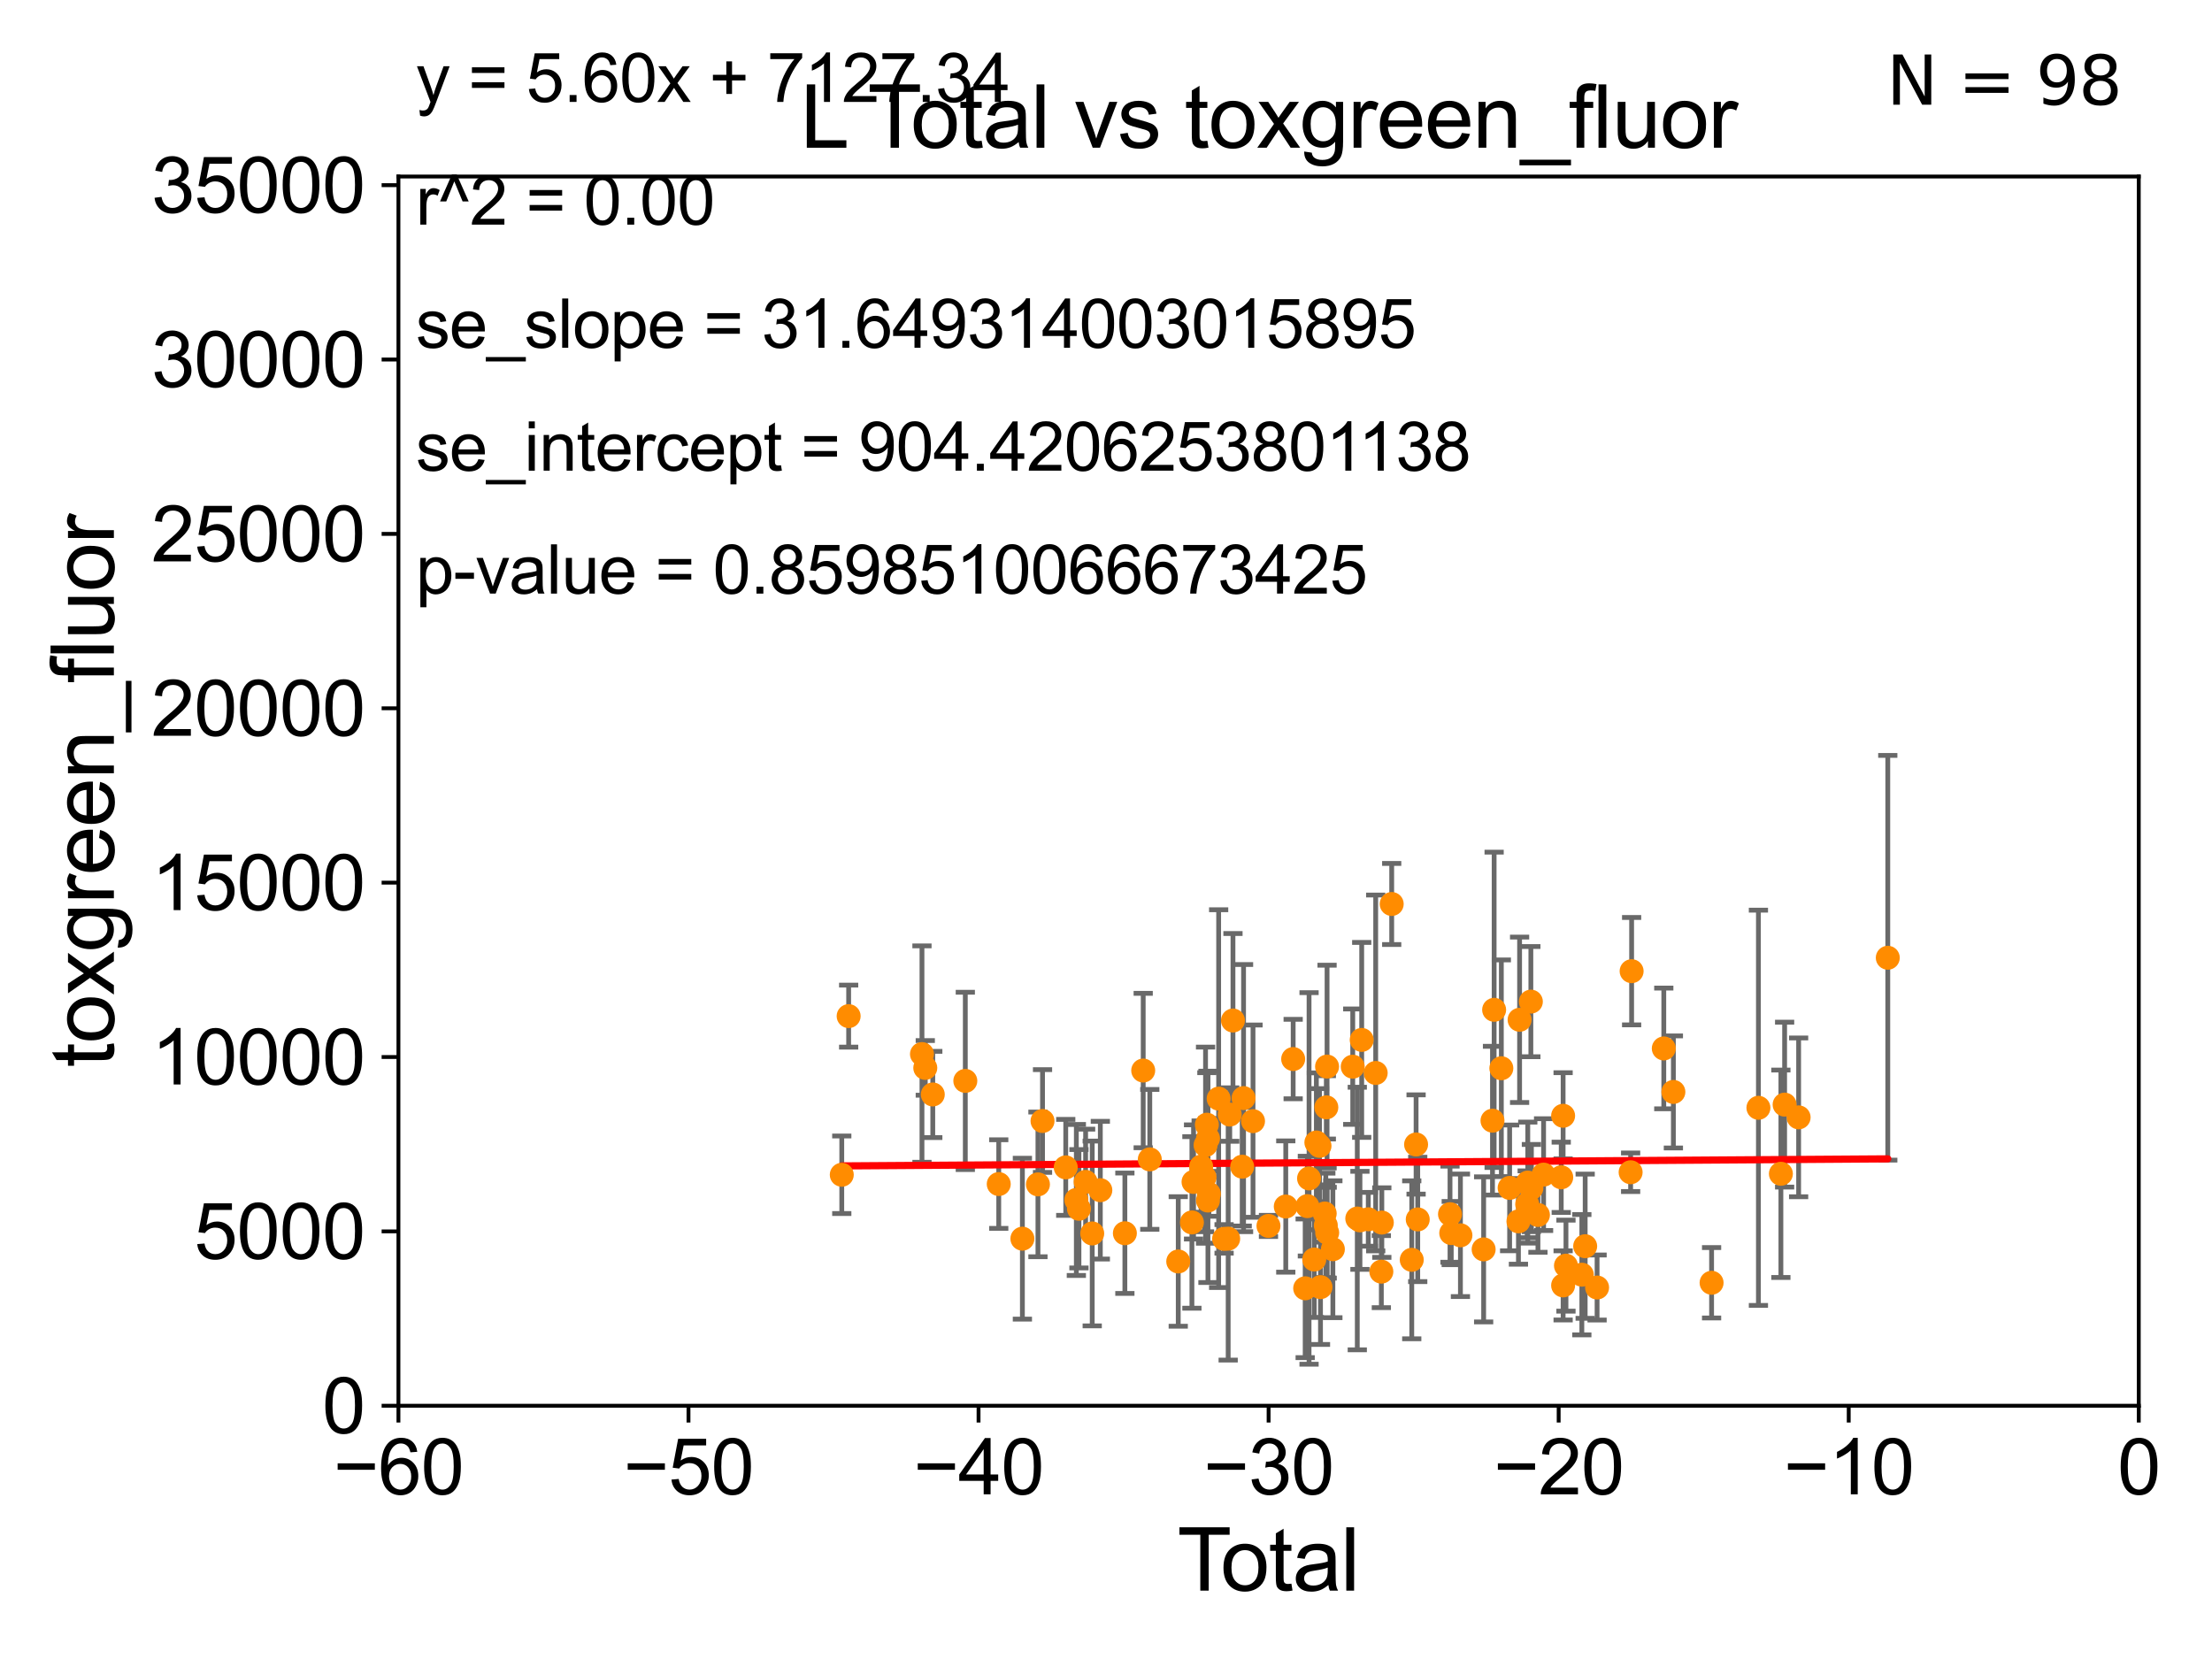 <?xml version="1.0" encoding="utf-8" standalone="no"?>
<!DOCTYPE svg PUBLIC "-//W3C//DTD SVG 1.1//EN"
  "http://www.w3.org/Graphics/SVG/1.1/DTD/svg11.dtd">
<svg xmlns:xlink="http://www.w3.org/1999/xlink" width="460.8pt" height="345.6pt" viewBox="0 0 460.8 345.6" xmlns="http://www.w3.org/2000/svg" version="1.1">
 <defs>
  <style type="text/css">*{stroke-linejoin: round; stroke-linecap: butt}</style>
 </defs>
 <g id="figure_1">
  <g id="patch_1">
   <path d="M 0 345.6 
L 460.8 345.6 
L 460.8 0 
L 0 0 
z
" style="fill: #ffffff"/>
  </g>
  <g id="axes_1">
   <g id="patch_2">
    <path d="M 83 292.84 
L 445.545 292.84 
L 445.545 36.775 
L 83 36.775 
z
" style="fill: #ffffff"/>
   </g>
   <g id="PathCollection_1">
    <defs>
     <path id="m46b5c29704" d="M 0 1.118 
C 0.297 1.118 0.581 1 0.791 0.791 
C 1 0.581 1.118 0.297 1.118 0 
C 1.118 -0.297 1 -0.581 0.791 -0.791 
C 0.581 -1 0.297 -1.118 0 -1.118 
C -0.297 -1.118 -0.581 -1 -0.791 -0.791 
C -1 -0.581 -1.118 -0.297 -1.118 0 
C -1.118 0.297 -1 0.581 -0.791 0.791 
C -0.581 1 -0.297 1.118 0 1.118 
z
" style="stroke: #ff8c00"/>
    </defs>
    <g clip-path="url(#pf7a0b64adc)">
     <use xlink:href="#m46b5c29704" x="329.526" y="265.544" style="fill: #ff8c00; stroke: #ff8c00"/>
     <use xlink:href="#m46b5c29704" x="192.063" y="219.585" style="fill: #ff8c00; stroke: #ff8c00"/>
     <use xlink:href="#m46b5c29704" x="339.689" y="244.201" style="fill: #ff8c00; stroke: #ff8c00"/>
     <use xlink:href="#m46b5c29704" x="366.311" y="230.773" style="fill: #ff8c00; stroke: #ff8c00"/>
     <use xlink:href="#m46b5c29704" x="311.255" y="210.362" style="fill: #ff8c00; stroke: #ff8c00"/>
     <use xlink:href="#m46b5c29704" x="339.897" y="202.315" style="fill: #ff8c00; stroke: #ff8c00"/>
     <use xlink:href="#m46b5c29704" x="310.913" y="233.457" style="fill: #ff8c00; stroke: #ff8c00"/>
     <use xlink:href="#m46b5c29704" x="222.014" y="243.186" style="fill: #ff8c00; stroke: #ff8c00"/>
     <use xlink:href="#m46b5c29704" x="370.992" y="244.517" style="fill: #ff8c00; stroke: #ff8c00"/>
     <use xlink:href="#m46b5c29704" x="371.769" y="230.111" style="fill: #ff8c00; stroke: #ff8c00"/>
     <use xlink:href="#m46b5c29704" x="224.222" y="249.974" style="fill: #ff8c00; stroke: #ff8c00"/>
     <use xlink:href="#m46b5c29704" x="374.687" y="232.767" style="fill: #ff8c00; stroke: #ff8c00"/>
     <use xlink:href="#m46b5c29704" x="309.07" y="260.268" style="fill: #ff8c00; stroke: #ff8c00"/>
     <use xlink:href="#m46b5c29704" x="224.765" y="251.808" style="fill: #ff8c00; stroke: #ff8c00"/>
     <use xlink:href="#m46b5c29704" x="226.155" y="246.213" style="fill: #ff8c00; stroke: #ff8c00"/>
     <use xlink:href="#m46b5c29704" x="227.53" y="256.952" style="fill: #ff8c00; stroke: #ff8c00"/>
     <use xlink:href="#m46b5c29704" x="229.219" y="247.937" style="fill: #ff8c00; stroke: #ff8c00"/>
     <use xlink:href="#m46b5c29704" x="304.235" y="257.336" style="fill: #ff8c00; stroke: #ff8c00"/>
     <use xlink:href="#m46b5c29704" x="302.319" y="256.876" style="fill: #ff8c00; stroke: #ff8c00"/>
     <use xlink:href="#m46b5c29704" x="348.596" y="227.469" style="fill: #ff8c00; stroke: #ff8c00"/>
     <use xlink:href="#m46b5c29704" x="346.598" y="218.41" style="fill: #ff8c00; stroke: #ff8c00"/>
     <use xlink:href="#m46b5c29704" x="393.26" y="199.519" style="fill: #ff8c00; stroke: #ff8c00"/>
     <use xlink:href="#m46b5c29704" x="314.484" y="247.463" style="fill: #ff8c00; stroke: #ff8c00"/>
     <use xlink:href="#m46b5c29704" x="332.702" y="268.213" style="fill: #ff8c00; stroke: #ff8c00"/>
     <use xlink:href="#m46b5c29704" x="192.753" y="222.462" style="fill: #ff8c00; stroke: #ff8c00"/>
     <use xlink:href="#m46b5c29704" x="316.318" y="254.43" style="fill: #ff8c00; stroke: #ff8c00"/>
     <use xlink:href="#m46b5c29704" x="326.219" y="263.658" style="fill: #ff8c00; stroke: #ff8c00"/>
     <use xlink:href="#m46b5c29704" x="325.627" y="267.774" style="fill: #ff8c00; stroke: #ff8c00"/>
     <use xlink:href="#m46b5c29704" x="325.625" y="232.438" style="fill: #ff8c00; stroke: #ff8c00"/>
     <use xlink:href="#m46b5c29704" x="325.234" y="245.252" style="fill: #ff8c00; stroke: #ff8c00"/>
     <use xlink:href="#m46b5c29704" x="208.056" y="246.661" style="fill: #ff8c00; stroke: #ff8c00"/>
     <use xlink:href="#m46b5c29704" x="302.063" y="252.935" style="fill: #ff8c00; stroke: #ff8c00"/>
     <use xlink:href="#m46b5c29704" x="212.983" y="258.039" style="fill: #ff8c00; stroke: #ff8c00"/>
     <use xlink:href="#m46b5c29704" x="356.555" y="267.225" style="fill: #ff8c00; stroke: #ff8c00"/>
     <use xlink:href="#m46b5c29704" x="255.852" y="258.035" style="fill: #ff8c00; stroke: #ff8c00"/>
     <use xlink:href="#m46b5c29704" x="330.22" y="259.608" style="fill: #ff8c00; stroke: #ff8c00"/>
     <use xlink:href="#m46b5c29704" x="321.556" y="244.695" style="fill: #ff8c00; stroke: #ff8c00"/>
     <use xlink:href="#m46b5c29704" x="320.381" y="253.094" style="fill: #ff8c00; stroke: #ff8c00"/>
     <use xlink:href="#m46b5c29704" x="319.017" y="247.494" style="fill: #ff8c00; stroke: #ff8c00"/>
     <use xlink:href="#m46b5c29704" x="318.906" y="208.655" style="fill: #ff8c00; stroke: #ff8c00"/>
     <use xlink:href="#m46b5c29704" x="216.224" y="246.729" style="fill: #ff8c00; stroke: #ff8c00"/>
     <use xlink:href="#m46b5c29704" x="318.263" y="246.355" style="fill: #ff8c00; stroke: #ff8c00"/>
     <use xlink:href="#m46b5c29704" x="194.316" y="227.996" style="fill: #ff8c00; stroke: #ff8c00"/>
     <use xlink:href="#m46b5c29704" x="217.177" y="233.523" style="fill: #ff8c00; stroke: #ff8c00"/>
     <use xlink:href="#m46b5c29704" x="176.789" y="211.676" style="fill: #ff8c00; stroke: #ff8c00"/>
     <use xlink:href="#m46b5c29704" x="316.559" y="212.437" style="fill: #ff8c00; stroke: #ff8c00"/>
     <use xlink:href="#m46b5c29704" x="175.357" y="244.726" style="fill: #ff8c00; stroke: #ff8c00"/>
     <use xlink:href="#m46b5c29704" x="201.092" y="225.169" style="fill: #ff8c00; stroke: #ff8c00"/>
     <use xlink:href="#m46b5c29704" x="318.142" y="250.876" style="fill: #ff8c00; stroke: #ff8c00"/>
     <use xlink:href="#m46b5c29704" x="256.179" y="232.181" style="fill: #ff8c00; stroke: #ff8c00"/>
     <use xlink:href="#m46b5c29704" x="312.757" y="222.536" style="fill: #ff8c00; stroke: #ff8c00"/>
     <use xlink:href="#m46b5c29704" x="275.082" y="268.133" style="fill: #ff8c00; stroke: #ff8c00"/>
     <use xlink:href="#m46b5c29704" x="287.858" y="254.686" style="fill: #ff8c00; stroke: #ff8c00"/>
     <use xlink:href="#m46b5c29704" x="281.801" y="222.208" style="fill: #ff8c00; stroke: #ff8c00"/>
     <use xlink:href="#m46b5c29704" x="251.137" y="238.555" style="fill: #ff8c00; stroke: #ff8c00"/>
     <use xlink:href="#m46b5c29704" x="287.759" y="264.906" style="fill: #ff8c00; stroke: #ff8c00"/>
     <use xlink:href="#m46b5c29704" x="286.582" y="223.517" style="fill: #ff8c00; stroke: #ff8c00"/>
     <use xlink:href="#m46b5c29704" x="250.931" y="245.247" style="fill: #ff8c00; stroke: #ff8c00"/>
     <use xlink:href="#m46b5c29704" x="255.001" y="258.081" style="fill: #ff8c00; stroke: #ff8c00"/>
     <use xlink:href="#m46b5c29704" x="277.662" y="260.235" style="fill: #ff8c00; stroke: #ff8c00"/>
     <use xlink:href="#m46b5c29704" x="245.45" y="262.788" style="fill: #ff8c00; stroke: #ff8c00"/>
     <use xlink:href="#m46b5c29704" x="274.876" y="238.707" style="fill: #ff8c00; stroke: #ff8c00"/>
     <use xlink:href="#m46b5c29704" x="285.037" y="253.998" style="fill: #ff8c00; stroke: #ff8c00"/>
     <use xlink:href="#m46b5c29704" x="267.849" y="251.34" style="fill: #ff8c00; stroke: #ff8c00"/>
     <use xlink:href="#m46b5c29704" x="289.917" y="188.318" style="fill: #ff8c00; stroke: #ff8c00"/>
     <use xlink:href="#m46b5c29704" x="269.39" y="220.617" style="fill: #ff8c00; stroke: #ff8c00"/>
     <use xlink:href="#m46b5c29704" x="253.867" y="228.867" style="fill: #ff8c00; stroke: #ff8c00"/>
     <use xlink:href="#m46b5c29704" x="274.224" y="238" style="fill: #ff8c00; stroke: #ff8c00"/>
     <use xlink:href="#m46b5c29704" x="283.668" y="216.631" style="fill: #ff8c00; stroke: #ff8c00"/>
     <use xlink:href="#m46b5c29704" x="271.893" y="268.377" style="fill: #ff8c00; stroke: #ff8c00"/>
     <use xlink:href="#m46b5c29704" x="275.96" y="252.795" style="fill: #ff8c00; stroke: #ff8c00"/>
     <use xlink:href="#m46b5c29704" x="273.785" y="262.381" style="fill: #ff8c00; stroke: #ff8c00"/>
     <use xlink:href="#m46b5c29704" x="250.223" y="243.02" style="fill: #ff8c00; stroke: #ff8c00"/>
     <use xlink:href="#m46b5c29704" x="283.301" y="254.221" style="fill: #ff8c00; stroke: #ff8c00"/>
     <use xlink:href="#m46b5c29704" x="272.349" y="251.259" style="fill: #ff8c00; stroke: #ff8c00"/>
     <use xlink:href="#m46b5c29704" x="282.747" y="253.843" style="fill: #ff8c00; stroke: #ff8c00"/>
     <use xlink:href="#m46b5c29704" x="251.832" y="248.698" style="fill: #ff8c00; stroke: #ff8c00"/>
     <use xlink:href="#m46b5c29704" x="272.7" y="245.488" style="fill: #ff8c00; stroke: #ff8c00"/>
     <use xlink:href="#m46b5c29704" x="248.637" y="246.215" style="fill: #ff8c00; stroke: #ff8c00"/>
     <use xlink:href="#m46b5c29704" x="251.649" y="237.16" style="fill: #ff8c00; stroke: #ff8c00"/>
     <use xlink:href="#m46b5c29704" x="264.247" y="255.382" style="fill: #ff8c00; stroke: #ff8c00"/>
     <use xlink:href="#m46b5c29704" x="248.296" y="254.653" style="fill: #ff8c00; stroke: #ff8c00"/>
     <use xlink:href="#m46b5c29704" x="251.415" y="234.293" style="fill: #ff8c00; stroke: #ff8c00"/>
     <use xlink:href="#m46b5c29704" x="276.299" y="230.683" style="fill: #ff8c00; stroke: #ff8c00"/>
     <use xlink:href="#m46b5c29704" x="295.34" y="254.027" style="fill: #ff8c00; stroke: #ff8c00"/>
     <use xlink:href="#m46b5c29704" x="251.638" y="250.092" style="fill: #ff8c00; stroke: #ff8c00"/>
     <use xlink:href="#m46b5c29704" x="259.055" y="228.754" style="fill: #ff8c00; stroke: #ff8c00"/>
     <use xlink:href="#m46b5c29704" x="276.19" y="255.266" style="fill: #ff8c00; stroke: #ff8c00"/>
     <use xlink:href="#m46b5c29704" x="294.997" y="238.417" style="fill: #ff8c00; stroke: #ff8c00"/>
     <use xlink:href="#m46b5c29704" x="238.151" y="223.011" style="fill: #ff8c00; stroke: #ff8c00"/>
     <use xlink:href="#m46b5c29704" x="261.026" y="233.554" style="fill: #ff8c00; stroke: #ff8c00"/>
     <use xlink:href="#m46b5c29704" x="234.332" y="256.906" style="fill: #ff8c00; stroke: #ff8c00"/>
     <use xlink:href="#m46b5c29704" x="276.479" y="256.795" style="fill: #ff8c00; stroke: #ff8c00"/>
     <use xlink:href="#m46b5c29704" x="294.094" y="262.444" style="fill: #ff8c00; stroke: #ff8c00"/>
     <use xlink:href="#m46b5c29704" x="276.451" y="222.186" style="fill: #ff8c00; stroke: #ff8c00"/>
     <use xlink:href="#m46b5c29704" x="256.85" y="212.59" style="fill: #ff8c00; stroke: #ff8c00"/>
     <use xlink:href="#m46b5c29704" x="239.522" y="241.519" style="fill: #ff8c00; stroke: #ff8c00"/>
     <use xlink:href="#m46b5c29704" x="258.773" y="243.042" style="fill: #ff8c00; stroke: #ff8c00"/>
    </g>
   </g>
   <g id="matplotlib.axis_1">
    <g id="xtick_1">
     <g id="line2d_1">
      <defs>
       <path id="m73caa035bc" d="M 0 0 
L 0 3.5 
" style="stroke: #000000; stroke-width: 0.8"/>
      </defs>
      <g>
       <use xlink:href="#m73caa035bc" x="83" y="292.84" style="stroke: #000000; stroke-width: 0.8"/>
      </g>
     </g>
     <g id="text_1">
      <!-- −60 -->
      <g transform="translate(69.43 311.293)scale(0.16 -0.16)">
       <defs>
        <path id="ArialMT-2212" d="M 3381 1997 
L 356 1997 
L 356 2522 
L 3381 2522 
L 3381 1997 
z
" transform="scale(0.016)"/>
        <path id="ArialMT-36" d="M 3184 3459 
L 2625 3416 
Q 2550 3747 2413 3897 
Q 2184 4138 1850 4138 
Q 1581 4138 1378 3988 
Q 1113 3794 959 3422 
Q 806 3050 800 2363 
Q 1003 2672 1297 2822 
Q 1591 2972 1913 2972 
Q 2475 2972 2870 2558 
Q 3266 2144 3266 1488 
Q 3266 1056 3080 686 
Q 2894 316 2569 119 
Q 2244 -78 1831 -78 
Q 1128 -78 684 439 
Q 241 956 241 2144 
Q 241 3472 731 4075 
Q 1159 4600 1884 4600 
Q 2425 4600 2770 4297 
Q 3116 3994 3184 3459 
z
M 888 1484 
Q 888 1194 1011 928 
Q 1134 663 1356 523 
Q 1578 384 1822 384 
Q 2178 384 2434 671 
Q 2691 959 2691 1453 
Q 2691 1928 2437 2201 
Q 2184 2475 1800 2475 
Q 1419 2475 1153 2201 
Q 888 1928 888 1484 
z
" transform="scale(0.016)"/>
        <path id="ArialMT-30" d="M 266 2259 
Q 266 3072 433 3567 
Q 600 4063 929 4331 
Q 1259 4600 1759 4600 
Q 2128 4600 2406 4451 
Q 2684 4303 2865 4023 
Q 3047 3744 3150 3342 
Q 3253 2941 3253 2259 
Q 3253 1453 3087 958 
Q 2922 463 2592 192 
Q 2263 -78 1759 -78 
Q 1097 -78 719 397 
Q 266 969 266 2259 
z
M 844 2259 
Q 844 1131 1108 757 
Q 1372 384 1759 384 
Q 2147 384 2411 759 
Q 2675 1134 2675 2259 
Q 2675 3391 2411 3762 
Q 2147 4134 1753 4134 
Q 1366 4134 1134 3806 
Q 844 3388 844 2259 
z
" transform="scale(0.016)"/>
       </defs>
       <use xlink:href="#ArialMT-2212"/>
       <use xlink:href="#ArialMT-36" x="58.398"/>
       <use xlink:href="#ArialMT-30" x="114.014"/>
      </g>
     </g>
    </g>
    <g id="xtick_2">
     <g id="line2d_2">
      <g>
       <use xlink:href="#m73caa035bc" x="143.424" y="292.84" style="stroke: #000000; stroke-width: 0.8"/>
      </g>
     </g>
     <g id="text_2">
      <!-- −50 -->
      <g transform="translate(129.854 311.293)scale(0.16 -0.16)">
       <defs>
        <path id="ArialMT-35" d="M 266 1200 
L 856 1250 
Q 922 819 1161 601 
Q 1400 384 1738 384 
Q 2144 384 2425 690 
Q 2706 997 2706 1503 
Q 2706 1984 2436 2262 
Q 2166 2541 1728 2541 
Q 1456 2541 1237 2417 
Q 1019 2294 894 2097 
L 366 2166 
L 809 4519 
L 3088 4519 
L 3088 3981 
L 1259 3981 
L 1013 2750 
Q 1425 3038 1878 3038 
Q 2478 3038 2890 2622 
Q 3303 2206 3303 1553 
Q 3303 931 2941 478 
Q 2500 -78 1738 -78 
Q 1113 -78 717 272 
Q 322 622 266 1200 
z
" transform="scale(0.016)"/>
       </defs>
       <use xlink:href="#ArialMT-2212"/>
       <use xlink:href="#ArialMT-35" x="58.398"/>
       <use xlink:href="#ArialMT-30" x="114.014"/>
      </g>
     </g>
    </g>
    <g id="xtick_3">
     <g id="line2d_3">
      <g>
       <use xlink:href="#m73caa035bc" x="203.848" y="292.84" style="stroke: #000000; stroke-width: 0.8"/>
      </g>
     </g>
     <g id="text_3">
      <!-- −40 -->
      <g transform="translate(190.278 311.293)scale(0.16 -0.16)">
       <defs>
        <path id="ArialMT-34" d="M 2069 0 
L 2069 1097 
L 81 1097 
L 81 1613 
L 2172 4581 
L 2631 4581 
L 2631 1613 
L 3250 1613 
L 3250 1097 
L 2631 1097 
L 2631 0 
L 2069 0 
z
M 2069 1613 
L 2069 3678 
L 634 1613 
L 2069 1613 
z
" transform="scale(0.016)"/>
       </defs>
       <use xlink:href="#ArialMT-2212"/>
       <use xlink:href="#ArialMT-34" x="58.398"/>
       <use xlink:href="#ArialMT-30" x="114.014"/>
      </g>
     </g>
    </g>
    <g id="xtick_4">
     <g id="line2d_4">
      <g>
       <use xlink:href="#m73caa035bc" x="264.272" y="292.84" style="stroke: #000000; stroke-width: 0.8"/>
      </g>
     </g>
     <g id="text_4">
      <!-- −30 -->
      <g transform="translate(250.702 311.293)scale(0.16 -0.16)">
       <defs>
        <path id="ArialMT-33" d="M 269 1209 
L 831 1284 
Q 928 806 1161 595 
Q 1394 384 1728 384 
Q 2125 384 2398 659 
Q 2672 934 2672 1341 
Q 2672 1728 2419 1979 
Q 2166 2231 1775 2231 
Q 1616 2231 1378 2169 
L 1441 2663 
Q 1497 2656 1531 2656 
Q 1891 2656 2178 2843 
Q 2466 3031 2466 3422 
Q 2466 3731 2256 3934 
Q 2047 4138 1716 4138 
Q 1388 4138 1169 3931 
Q 950 3725 888 3313 
L 325 3413 
Q 428 3978 793 4289 
Q 1159 4600 1703 4600 
Q 2078 4600 2393 4439 
Q 2709 4278 2876 4000 
Q 3044 3722 3044 3409 
Q 3044 3113 2884 2869 
Q 2725 2625 2413 2481 
Q 2819 2388 3044 2092 
Q 3269 1797 3269 1353 
Q 3269 753 2831 336 
Q 2394 -81 1725 -81 
Q 1122 -81 723 278 
Q 325 638 269 1209 
z
" transform="scale(0.016)"/>
       </defs>
       <use xlink:href="#ArialMT-2212"/>
       <use xlink:href="#ArialMT-33" x="58.398"/>
       <use xlink:href="#ArialMT-30" x="114.014"/>
      </g>
     </g>
    </g>
    <g id="xtick_5">
     <g id="line2d_5">
      <g>
       <use xlink:href="#m73caa035bc" x="324.697" y="292.84" style="stroke: #000000; stroke-width: 0.8"/>
      </g>
     </g>
     <g id="text_5">
      <!-- −20 -->
      <g transform="translate(311.127 311.293)scale(0.16 -0.16)">
       <defs>
        <path id="ArialMT-32" d="M 3222 541 
L 3222 0 
L 194 0 
Q 188 203 259 391 
Q 375 700 629 1000 
Q 884 1300 1366 1694 
Q 2113 2306 2375 2664 
Q 2638 3022 2638 3341 
Q 2638 3675 2398 3904 
Q 2159 4134 1775 4134 
Q 1369 4134 1125 3890 
Q 881 3647 878 3216 
L 300 3275 
Q 359 3922 746 4261 
Q 1134 4600 1788 4600 
Q 2447 4600 2831 4234 
Q 3216 3869 3216 3328 
Q 3216 3053 3103 2787 
Q 2991 2522 2730 2228 
Q 2469 1934 1863 1422 
Q 1356 997 1212 845 
Q 1069 694 975 541 
L 3222 541 
z
" transform="scale(0.016)"/>
       </defs>
       <use xlink:href="#ArialMT-2212"/>
       <use xlink:href="#ArialMT-32" x="58.398"/>
       <use xlink:href="#ArialMT-30" x="114.014"/>
      </g>
     </g>
    </g>
    <g id="xtick_6">
     <g id="line2d_6">
      <g>
       <use xlink:href="#m73caa035bc" x="385.121" y="292.84" style="stroke: #000000; stroke-width: 0.8"/>
      </g>
     </g>
     <g id="text_6">
      <!-- −10 -->
      <g transform="translate(371.551 311.293)scale(0.16 -0.16)">
       <defs>
        <path id="ArialMT-31" d="M 2384 0 
L 1822 0 
L 1822 3584 
Q 1619 3391 1289 3197 
Q 959 3003 697 2906 
L 697 3450 
Q 1169 3672 1522 3987 
Q 1875 4303 2022 4600 
L 2384 4600 
L 2384 0 
z
" transform="scale(0.016)"/>
       </defs>
       <use xlink:href="#ArialMT-2212"/>
       <use xlink:href="#ArialMT-31" x="58.398"/>
       <use xlink:href="#ArialMT-30" x="114.014"/>
      </g>
     </g>
    </g>
    <g id="xtick_7">
     <g id="line2d_7">
      <g>
       <use xlink:href="#m73caa035bc" x="445.545" y="292.84" style="stroke: #000000; stroke-width: 0.8"/>
      </g>
     </g>
     <g id="text_7">
      <!-- 0 -->
      <g transform="translate(441.096 311.293)scale(0.16 -0.16)">
       <use xlink:href="#ArialMT-30"/>
      </g>
     </g>
    </g>
    <g id="text_8">
     <!-- Total -->
     <g transform="translate(245.267 331.357)scale(0.18 -0.18)">
      <defs>
       <path id="ArialMT-54" d="M 1659 0 
L 1659 4041 
L 150 4041 
L 150 4581 
L 3781 4581 
L 3781 4041 
L 2266 4041 
L 2266 0 
L 1659 0 
z
" transform="scale(0.016)"/>
       <path id="ArialMT-6f" d="M 213 1659 
Q 213 2581 725 3025 
Q 1153 3394 1769 3394 
Q 2453 3394 2887 2945 
Q 3322 2497 3322 1706 
Q 3322 1066 3130 698 
Q 2938 331 2570 128 
Q 2203 -75 1769 -75 
Q 1072 -75 642 372 
Q 213 819 213 1659 
z
M 791 1659 
Q 791 1022 1069 705 
Q 1347 388 1769 388 
Q 2188 388 2466 706 
Q 2744 1025 2744 1678 
Q 2744 2294 2464 2611 
Q 2184 2928 1769 2928 
Q 1347 2928 1069 2612 
Q 791 2297 791 1659 
z
" transform="scale(0.016)"/>
       <path id="ArialMT-74" d="M 1650 503 
L 1731 6 
Q 1494 -44 1306 -44 
Q 1000 -44 831 53 
Q 663 150 594 308 
Q 525 466 525 972 
L 525 2881 
L 113 2881 
L 113 3319 
L 525 3319 
L 525 4141 
L 1084 4478 
L 1084 3319 
L 1650 3319 
L 1650 2881 
L 1084 2881 
L 1084 941 
Q 1084 700 1114 631 
Q 1144 563 1211 522 
Q 1278 481 1403 481 
Q 1497 481 1650 503 
z
" transform="scale(0.016)"/>
       <path id="ArialMT-61" d="M 2588 409 
Q 2275 144 1986 34 
Q 1697 -75 1366 -75 
Q 819 -75 525 192 
Q 231 459 231 875 
Q 231 1119 342 1320 
Q 453 1522 633 1644 
Q 813 1766 1038 1828 
Q 1203 1872 1538 1913 
Q 2219 1994 2541 2106 
Q 2544 2222 2544 2253 
Q 2544 2597 2384 2738 
Q 2169 2928 1744 2928 
Q 1347 2928 1158 2789 
Q 969 2650 878 2297 
L 328 2372 
Q 403 2725 575 2942 
Q 747 3159 1072 3276 
Q 1397 3394 1825 3394 
Q 2250 3394 2515 3294 
Q 2781 3194 2906 3042 
Q 3031 2891 3081 2659 
Q 3109 2516 3109 2141 
L 3109 1391 
Q 3109 606 3145 398 
Q 3181 191 3288 0 
L 2700 0 
Q 2613 175 2588 409 
z
M 2541 1666 
Q 2234 1541 1622 1453 
Q 1275 1403 1131 1340 
Q 988 1278 909 1158 
Q 831 1038 831 891 
Q 831 666 1001 516 
Q 1172 366 1500 366 
Q 1825 366 2078 508 
Q 2331 650 2450 897 
Q 2541 1088 2541 1459 
L 2541 1666 
z
" transform="scale(0.016)"/>
       <path id="ArialMT-6c" d="M 409 0 
L 409 4581 
L 972 4581 
L 972 0 
L 409 0 
z
" transform="scale(0.016)"/>
      </defs>
      <use xlink:href="#ArialMT-54"/>
      <use xlink:href="#ArialMT-6f" x="49.959"/>
      <use xlink:href="#ArialMT-74" x="105.574"/>
      <use xlink:href="#ArialMT-61" x="133.357"/>
      <use xlink:href="#ArialMT-6c" x="188.973"/>
     </g>
    </g>
   </g>
   <g id="matplotlib.axis_2">
    <g id="ytick_1">
     <g id="line2d_8">
      <defs>
       <path id="m84c7c7527a" d="M 0 0 
L -3.5 0 
" style="stroke: #000000; stroke-width: 0.8"/>
      </defs>
      <g>
       <use xlink:href="#m84c7c7527a" x="83" y="292.84" style="stroke: #000000; stroke-width: 0.8"/>
      </g>
     </g>
     <g id="text_9">
      <!-- 0 -->
      <g transform="translate(67.103 298.566)scale(0.16 -0.16)">
       <use xlink:href="#ArialMT-30"/>
      </g>
     </g>
    </g>
    <g id="ytick_2">
     <g id="line2d_9">
      <g>
       <use xlink:href="#m84c7c7527a" x="83" y="256.516" style="stroke: #000000; stroke-width: 0.8"/>
      </g>
     </g>
     <g id="text_10">
      <!-- 5000 -->
      <g transform="translate(40.41 262.242)scale(0.16 -0.16)">
       <use xlink:href="#ArialMT-35"/>
       <use xlink:href="#ArialMT-30" x="55.615"/>
       <use xlink:href="#ArialMT-30" x="111.23"/>
       <use xlink:href="#ArialMT-30" x="166.846"/>
      </g>
     </g>
    </g>
    <g id="ytick_3">
     <g id="line2d_10">
      <g>
       <use xlink:href="#m84c7c7527a" x="83" y="220.192" style="stroke: #000000; stroke-width: 0.8"/>
      </g>
     </g>
     <g id="text_11">
      <!-- 10000 -->
      <g transform="translate(31.512 225.918)scale(0.16 -0.16)">
       <use xlink:href="#ArialMT-31"/>
       <use xlink:href="#ArialMT-30" x="55.615"/>
       <use xlink:href="#ArialMT-30" x="111.23"/>
       <use xlink:href="#ArialMT-30" x="166.846"/>
       <use xlink:href="#ArialMT-30" x="222.461"/>
      </g>
     </g>
    </g>
    <g id="ytick_4">
     <g id="line2d_11">
      <g>
       <use xlink:href="#m84c7c7527a" x="83" y="183.867" style="stroke: #000000; stroke-width: 0.8"/>
      </g>
     </g>
     <g id="text_12">
      <!-- 15000 -->
      <g transform="translate(31.512 189.594)scale(0.16 -0.16)">
       <use xlink:href="#ArialMT-31"/>
       <use xlink:href="#ArialMT-35" x="55.615"/>
       <use xlink:href="#ArialMT-30" x="111.23"/>
       <use xlink:href="#ArialMT-30" x="166.846"/>
       <use xlink:href="#ArialMT-30" x="222.461"/>
      </g>
     </g>
    </g>
    <g id="ytick_5">
     <g id="line2d_12">
      <g>
       <use xlink:href="#m84c7c7527a" x="83" y="147.543" style="stroke: #000000; stroke-width: 0.8"/>
      </g>
     </g>
     <g id="text_13">
      <!-- 20000 -->
      <g transform="translate(31.512 153.27)scale(0.16 -0.16)">
       <use xlink:href="#ArialMT-32"/>
       <use xlink:href="#ArialMT-30" x="55.615"/>
       <use xlink:href="#ArialMT-30" x="111.23"/>
       <use xlink:href="#ArialMT-30" x="166.846"/>
       <use xlink:href="#ArialMT-30" x="222.461"/>
      </g>
     </g>
    </g>
    <g id="ytick_6">
     <g id="line2d_13">
      <g>
       <use xlink:href="#m84c7c7527a" x="83" y="111.219" style="stroke: #000000; stroke-width: 0.8"/>
      </g>
     </g>
     <g id="text_14">
      <!-- 25000 -->
      <g transform="translate(31.512 116.945)scale(0.16 -0.16)">
       <use xlink:href="#ArialMT-32"/>
       <use xlink:href="#ArialMT-35" x="55.615"/>
       <use xlink:href="#ArialMT-30" x="111.23"/>
       <use xlink:href="#ArialMT-30" x="166.846"/>
       <use xlink:href="#ArialMT-30" x="222.461"/>
      </g>
     </g>
    </g>
    <g id="ytick_7">
     <g id="line2d_14">
      <g>
       <use xlink:href="#m84c7c7527a" x="83" y="74.895" style="stroke: #000000; stroke-width: 0.8"/>
      </g>
     </g>
     <g id="text_15">
      <!-- 30000 -->
      <g transform="translate(31.512 80.621)scale(0.16 -0.16)">
       <use xlink:href="#ArialMT-33"/>
       <use xlink:href="#ArialMT-30" x="55.615"/>
       <use xlink:href="#ArialMT-30" x="111.23"/>
       <use xlink:href="#ArialMT-30" x="166.846"/>
       <use xlink:href="#ArialMT-30" x="222.461"/>
      </g>
     </g>
    </g>
    <g id="ytick_8">
     <g id="line2d_15">
      <g>
       <use xlink:href="#m84c7c7527a" x="83" y="38.571" style="stroke: #000000; stroke-width: 0.8"/>
      </g>
     </g>
     <g id="text_16">
      <!-- 35000 -->
      <g transform="translate(31.512 44.297)scale(0.16 -0.16)">
       <use xlink:href="#ArialMT-33"/>
       <use xlink:href="#ArialMT-35" x="55.615"/>
       <use xlink:href="#ArialMT-30" x="111.23"/>
       <use xlink:href="#ArialMT-30" x="166.846"/>
       <use xlink:href="#ArialMT-30" x="222.461"/>
      </g>
     </g>
    </g>
    <g id="text_17">
     <!-- toxgreen_fluor -->
     <g transform="translate(23.724 222.34)rotate(-90)scale(0.18 -0.18)">
      <defs>
       <path id="ArialMT-78" d="M 47 0 
L 1259 1725 
L 138 3319 
L 841 3319 
L 1350 2541 
Q 1494 2319 1581 2169 
Q 1719 2375 1834 2534 
L 2394 3319 
L 3066 3319 
L 1919 1756 
L 3153 0 
L 2463 0 
L 1781 1031 
L 1600 1309 
L 728 0 
L 47 0 
z
" transform="scale(0.016)"/>
       <path id="ArialMT-67" d="M 319 -275 
L 866 -356 
Q 900 -609 1056 -725 
Q 1266 -881 1628 -881 
Q 2019 -881 2231 -725 
Q 2444 -569 2519 -288 
Q 2563 -116 2559 434 
Q 2191 0 1641 0 
Q 956 0 581 494 
Q 206 988 206 1678 
Q 206 2153 378 2554 
Q 550 2956 876 3175 
Q 1203 3394 1644 3394 
Q 2231 3394 2613 2919 
L 2613 3319 
L 3131 3319 
L 3131 450 
Q 3131 -325 2973 -648 
Q 2816 -972 2473 -1159 
Q 2131 -1347 1631 -1347 
Q 1038 -1347 672 -1080 
Q 306 -813 319 -275 
z
M 784 1719 
Q 784 1066 1043 766 
Q 1303 466 1694 466 
Q 2081 466 2343 764 
Q 2606 1063 2606 1700 
Q 2606 2309 2336 2618 
Q 2066 2928 1684 2928 
Q 1309 2928 1046 2623 
Q 784 2319 784 1719 
z
" transform="scale(0.016)"/>
       <path id="ArialMT-72" d="M 416 0 
L 416 3319 
L 922 3319 
L 922 2816 
Q 1116 3169 1280 3281 
Q 1444 3394 1641 3394 
Q 1925 3394 2219 3213 
L 2025 2691 
Q 1819 2813 1613 2813 
Q 1428 2813 1281 2702 
Q 1134 2591 1072 2394 
Q 978 2094 978 1738 
L 978 0 
L 416 0 
z
" transform="scale(0.016)"/>
       <path id="ArialMT-65" d="M 2694 1069 
L 3275 997 
Q 3138 488 2766 206 
Q 2394 -75 1816 -75 
Q 1088 -75 661 373 
Q 234 822 234 1631 
Q 234 2469 665 2931 
Q 1097 3394 1784 3394 
Q 2450 3394 2872 2941 
Q 3294 2488 3294 1666 
Q 3294 1616 3291 1516 
L 816 1516 
Q 847 969 1125 678 
Q 1403 388 1819 388 
Q 2128 388 2347 550 
Q 2566 713 2694 1069 
z
M 847 1978 
L 2700 1978 
Q 2663 2397 2488 2606 
Q 2219 2931 1791 2931 
Q 1403 2931 1139 2672 
Q 875 2413 847 1978 
z
" transform="scale(0.016)"/>
       <path id="ArialMT-6e" d="M 422 0 
L 422 3319 
L 928 3319 
L 928 2847 
Q 1294 3394 1984 3394 
Q 2284 3394 2536 3286 
Q 2788 3178 2913 3003 
Q 3038 2828 3088 2588 
Q 3119 2431 3119 2041 
L 3119 0 
L 2556 0 
L 2556 2019 
Q 2556 2363 2490 2533 
Q 2425 2703 2258 2804 
Q 2091 2906 1866 2906 
Q 1506 2906 1245 2678 
Q 984 2450 984 1813 
L 984 0 
L 422 0 
z
" transform="scale(0.016)"/>
       <path id="ArialMT-5f" d="M -97 -1272 
L -97 -866 
L 3631 -866 
L 3631 -1272 
L -97 -1272 
z
" transform="scale(0.016)"/>
       <path id="ArialMT-66" d="M 556 0 
L 556 2881 
L 59 2881 
L 59 3319 
L 556 3319 
L 556 3672 
Q 556 4006 616 4169 
Q 697 4388 901 4523 
Q 1106 4659 1475 4659 
Q 1713 4659 2000 4603 
L 1916 4113 
Q 1741 4144 1584 4144 
Q 1328 4144 1222 4034 
Q 1116 3925 1116 3625 
L 1116 3319 
L 1763 3319 
L 1763 2881 
L 1116 2881 
L 1116 0 
L 556 0 
z
" transform="scale(0.016)"/>
       <path id="ArialMT-75" d="M 2597 0 
L 2597 488 
Q 2209 -75 1544 -75 
Q 1250 -75 995 37 
Q 741 150 617 320 
Q 494 491 444 738 
Q 409 903 409 1263 
L 409 3319 
L 972 3319 
L 972 1478 
Q 972 1038 1006 884 
Q 1059 663 1231 536 
Q 1403 409 1656 409 
Q 1909 409 2131 539 
Q 2353 669 2445 892 
Q 2538 1116 2538 1541 
L 2538 3319 
L 3100 3319 
L 3100 0 
L 2597 0 
z
" transform="scale(0.016)"/>
      </defs>
      <use xlink:href="#ArialMT-74"/>
      <use xlink:href="#ArialMT-6f" x="27.783"/>
      <use xlink:href="#ArialMT-78" x="83.398"/>
      <use xlink:href="#ArialMT-67" x="133.398"/>
      <use xlink:href="#ArialMT-72" x="189.014"/>
      <use xlink:href="#ArialMT-65" x="222.314"/>
      <use xlink:href="#ArialMT-65" x="277.93"/>
      <use xlink:href="#ArialMT-6e" x="333.545"/>
      <use xlink:href="#ArialMT-5f" x="389.16"/>
      <use xlink:href="#ArialMT-66" x="444.775"/>
      <use xlink:href="#ArialMT-6c" x="472.559"/>
      <use xlink:href="#ArialMT-75" x="494.775"/>
      <use xlink:href="#ArialMT-6f" x="550.391"/>
      <use xlink:href="#ArialMT-72" x="606.006"/>
     </g>
    </g>
   </g>
   <g id="LineCollection_1">
    <path d="M 329.526 278.078 
L 329.526 253.01 
" clip-path="url(#pf7a0b64adc)" style="fill: none; stroke: #696969"/>
    <path d="M 192.063 242.124 
L 192.063 197.045 
" clip-path="url(#pf7a0b64adc)" style="fill: none; stroke: #696969"/>
    <path d="M 339.689 248.219 
L 339.689 240.183 
" clip-path="url(#pf7a0b64adc)" style="fill: none; stroke: #696969"/>
    <path d="M 366.311 271.943 
L 366.311 189.603 
" clip-path="url(#pf7a0b64adc)" style="fill: none; stroke: #696969"/>
    <path d="M 311.255 243.205 
L 311.255 177.519 
" clip-path="url(#pf7a0b64adc)" style="fill: none; stroke: #696969"/>
    <path d="M 339.897 213.501 
L 339.897 191.129 
" clip-path="url(#pf7a0b64adc)" style="fill: none; stroke: #696969"/>
    <path d="M 310.913 248.952 
L 310.913 217.963 
" clip-path="url(#pf7a0b64adc)" style="fill: none; stroke: #696969"/>
    <path d="M 222.014 253.181 
L 222.014 233.191 
" clip-path="url(#pf7a0b64adc)" style="fill: none; stroke: #696969"/>
    <path d="M 370.992 266.123 
L 370.992 222.911 
" clip-path="url(#pf7a0b64adc)" style="fill: none; stroke: #696969"/>
    <path d="M 371.769 247.286 
L 371.769 212.937 
" clip-path="url(#pf7a0b64adc)" style="fill: none; stroke: #696969"/>
    <path d="M 224.222 265.704 
L 224.222 234.245 
" clip-path="url(#pf7a0b64adc)" style="fill: none; stroke: #696969"/>
    <path d="M 374.687 249.305 
L 374.687 216.229 
" clip-path="url(#pf7a0b64adc)" style="fill: none; stroke: #696969"/>
    <path d="M 309.07 275.379 
L 309.07 245.158 
" clip-path="url(#pf7a0b64adc)" style="fill: none; stroke: #696969"/>
    <path d="M 224.765 264.14 
L 224.765 239.476 
" clip-path="url(#pf7a0b64adc)" style="fill: none; stroke: #696969"/>
    <path d="M 226.155 257.2 
L 226.155 235.226 
" clip-path="url(#pf7a0b64adc)" style="fill: none; stroke: #696969"/>
    <path d="M 227.53 276.201 
L 227.53 237.704 
" clip-path="url(#pf7a0b64adc)" style="fill: none; stroke: #696969"/>
    <path d="M 229.219 262.278 
L 229.219 233.597 
" clip-path="url(#pf7a0b64adc)" style="fill: none; stroke: #696969"/>
    <path d="M 304.235 270.099 
L 304.235 244.574 
" clip-path="url(#pf7a0b64adc)" style="fill: none; stroke: #696969"/>
    <path d="M 302.319 263.461 
L 302.319 250.292 
" clip-path="url(#pf7a0b64adc)" style="fill: none; stroke: #696969"/>
    <path d="M 348.596 239.139 
L 348.596 215.799 
" clip-path="url(#pf7a0b64adc)" style="fill: none; stroke: #696969"/>
    <path d="M 346.598 230.984 
L 346.598 205.837 
" clip-path="url(#pf7a0b64adc)" style="fill: none; stroke: #696969"/>
    <path d="M 393.26 241.67 
L 393.26 157.368 
" clip-path="url(#pf7a0b64adc)" style="fill: none; stroke: #696969"/>
    <path d="M 314.484 260.564 
L 314.484 234.362 
" clip-path="url(#pf7a0b64adc)" style="fill: none; stroke: #696969"/>
    <path d="M 332.702 274.986 
L 332.702 261.44 
" clip-path="url(#pf7a0b64adc)" style="fill: none; stroke: #696969"/>
    <path d="M 192.753 228.153 
L 192.753 216.77 
" clip-path="url(#pf7a0b64adc)" style="fill: none; stroke: #696969"/>
    <path d="M 316.318 263.356 
L 316.318 245.504 
" clip-path="url(#pf7a0b64adc)" style="fill: none; stroke: #696969"/>
    <path d="M 326.219 273.139 
L 326.219 254.176 
" clip-path="url(#pf7a0b64adc)" style="fill: none; stroke: #696969"/>
    <path d="M 325.627 274.976 
L 325.627 260.571 
" clip-path="url(#pf7a0b64adc)" style="fill: none; stroke: #696969"/>
    <path d="M 325.625 241.415 
L 325.625 223.461 
" clip-path="url(#pf7a0b64adc)" style="fill: none; stroke: #696969"/>
    <path d="M 325.234 252.571 
L 325.234 237.932 
" clip-path="url(#pf7a0b64adc)" style="fill: none; stroke: #696969"/>
    <path d="M 208.056 255.89 
L 208.056 237.433 
" clip-path="url(#pf7a0b64adc)" style="fill: none; stroke: #696969"/>
    <path d="M 302.063 262.95 
L 302.063 242.921 
" clip-path="url(#pf7a0b64adc)" style="fill: none; stroke: #696969"/>
    <path d="M 212.983 274.796 
L 212.983 241.283 
" clip-path="url(#pf7a0b64adc)" style="fill: none; stroke: #696969"/>
    <path d="M 356.555 274.559 
L 356.555 259.891 
" clip-path="url(#pf7a0b64adc)" style="fill: none; stroke: #696969"/>
    <path d="M 255.852 283.334 
L 255.852 232.736 
" clip-path="url(#pf7a0b64adc)" style="fill: none; stroke: #696969"/>
    <path d="M 330.22 274.629 
L 330.22 244.588 
" clip-path="url(#pf7a0b64adc)" style="fill: none; stroke: #696969"/>
    <path d="M 321.556 256.341 
L 321.556 233.048 
" clip-path="url(#pf7a0b64adc)" style="fill: none; stroke: #696969"/>
    <path d="M 320.381 260.872 
L 320.381 245.315 
" clip-path="url(#pf7a0b64adc)" style="fill: none; stroke: #696969"/>
    <path d="M 319.017 256.575 
L 319.017 238.412 
" clip-path="url(#pf7a0b64adc)" style="fill: none; stroke: #696969"/>
    <path d="M 318.906 220.134 
L 318.906 197.176 
" clip-path="url(#pf7a0b64adc)" style="fill: none; stroke: #696969"/>
    <path d="M 216.224 261.8 
L 216.224 231.658 
" clip-path="url(#pf7a0b64adc)" style="fill: none; stroke: #696969"/>
    <path d="M 318.263 258.956 
L 318.263 233.754 
" clip-path="url(#pf7a0b64adc)" style="fill: none; stroke: #696969"/>
    <path d="M 194.316 236.977 
L 194.316 219.014 
" clip-path="url(#pf7a0b64adc)" style="fill: none; stroke: #696969"/>
    <path d="M 217.177 244.226 
L 217.177 222.821 
" clip-path="url(#pf7a0b64adc)" style="fill: none; stroke: #696969"/>
    <path d="M 176.789 218.136 
L 176.789 205.216 
" clip-path="url(#pf7a0b64adc)" style="fill: none; stroke: #696969"/>
    <path d="M 316.559 229.665 
L 316.559 195.21 
" clip-path="url(#pf7a0b64adc)" style="fill: none; stroke: #696969"/>
    <path d="M 175.357 252.803 
L 175.357 236.648 
" clip-path="url(#pf7a0b64adc)" style="fill: none; stroke: #696969"/>
    <path d="M 201.092 243.634 
L 201.092 206.704 
" clip-path="url(#pf7a0b64adc)" style="fill: none; stroke: #696969"/>
    <path d="M 318.142 257.841 
L 318.142 243.911 
" clip-path="url(#pf7a0b64adc)" style="fill: none; stroke: #696969"/>
    <path d="M 256.179 237.749 
L 256.179 226.614 
" clip-path="url(#pf7a0b64adc)" style="fill: none; stroke: #696969"/>
    <path d="M 312.757 245.106 
L 312.757 199.966 
" clip-path="url(#pf7a0b64adc)" style="fill: none; stroke: #696969"/>
    <path d="M 275.082 280.072 
L 275.082 256.194 
" clip-path="url(#pf7a0b64adc)" style="fill: none; stroke: #696969"/>
    <path d="M 287.858 261.93 
L 287.858 247.442 
" clip-path="url(#pf7a0b64adc)" style="fill: none; stroke: #696969"/>
    <path d="M 281.801 234.227 
L 281.801 210.188 
" clip-path="url(#pf7a0b64adc)" style="fill: none; stroke: #696969"/>
    <path d="M 251.137 258.981 
L 251.137 218.13 
" clip-path="url(#pf7a0b64adc)" style="fill: none; stroke: #696969"/>
    <path d="M 287.759 272.406 
L 287.759 257.406 
" clip-path="url(#pf7a0b64adc)" style="fill: none; stroke: #696969"/>
    <path d="M 286.582 260.583 
L 286.582 186.451 
" clip-path="url(#pf7a0b64adc)" style="fill: none; stroke: #696969"/>
    <path d="M 250.931 256.588 
L 250.931 233.905 
" clip-path="url(#pf7a0b64adc)" style="fill: none; stroke: #696969"/>
    <path d="M 255.001 261.055 
L 255.001 255.107 
" clip-path="url(#pf7a0b64adc)" style="fill: none; stroke: #696969"/>
    <path d="M 277.662 274.491 
L 277.662 245.979 
" clip-path="url(#pf7a0b64adc)" style="fill: none; stroke: #696969"/>
    <path d="M 245.45 276.28 
L 245.45 249.296 
" clip-path="url(#pf7a0b64adc)" style="fill: none; stroke: #696969"/>
    <path d="M 274.876 250.635 
L 274.876 226.78 
" clip-path="url(#pf7a0b64adc)" style="fill: none; stroke: #696969"/>
    <path d="M 285.037 259.601 
L 285.037 248.395 
" clip-path="url(#pf7a0b64adc)" style="fill: none; stroke: #696969"/>
    <path d="M 267.849 265.013 
L 267.849 237.668 
" clip-path="url(#pf7a0b64adc)" style="fill: none; stroke: #696969"/>
    <path d="M 289.917 196.764 
L 289.917 179.872 
" clip-path="url(#pf7a0b64adc)" style="fill: none; stroke: #696969"/>
    <path d="M 269.39 228.893 
L 269.39 212.342 
" clip-path="url(#pf7a0b64adc)" style="fill: none; stroke: #696969"/>
    <path d="M 253.867 268.214 
L 253.867 189.519 
" clip-path="url(#pf7a0b64adc)" style="fill: none; stroke: #696969"/>
    <path d="M 274.224 252.495 
L 274.224 223.504 
" clip-path="url(#pf7a0b64adc)" style="fill: none; stroke: #696969"/>
    <path d="M 283.668 236.936 
L 283.668 196.326 
" clip-path="url(#pf7a0b64adc)" style="fill: none; stroke: #696969"/>
    <path d="M 271.893 282.822 
L 271.893 253.931 
" clip-path="url(#pf7a0b64adc)" style="fill: none; stroke: #696969"/>
    <path d="M 275.96 258.758 
L 275.96 246.832 
" clip-path="url(#pf7a0b64adc)" style="fill: none; stroke: #696969"/>
    <path d="M 273.785 274.44 
L 273.785 250.322 
" clip-path="url(#pf7a0b64adc)" style="fill: none; stroke: #696969"/>
    <path d="M 250.223 252.532 
L 250.223 233.507 
" clip-path="url(#pf7a0b64adc)" style="fill: none; stroke: #696969"/>
    <path d="M 283.301 264.43 
L 283.301 244.011 
" clip-path="url(#pf7a0b64adc)" style="fill: none; stroke: #696969"/>
    <path d="M 272.349 261.648 
L 272.349 240.87 
" clip-path="url(#pf7a0b64adc)" style="fill: none; stroke: #696969"/>
    <path d="M 282.747 281.193 
L 282.747 226.493 
" clip-path="url(#pf7a0b64adc)" style="fill: none; stroke: #696969"/>
    <path d="M 251.832 253.374 
L 251.832 244.022 
" clip-path="url(#pf7a0b64adc)" style="fill: none; stroke: #696969"/>
    <path d="M 272.7 284.188 
L 272.7 206.788 
" clip-path="url(#pf7a0b64adc)" style="fill: none; stroke: #696969"/>
    <path d="M 248.637 258.108 
L 248.637 234.323 
" clip-path="url(#pf7a0b64adc)" style="fill: none; stroke: #696969"/>
    <path d="M 251.649 251.168 
L 251.649 223.152 
" clip-path="url(#pf7a0b64adc)" style="fill: none; stroke: #696969"/>
    <path d="M 264.247 257.586 
L 264.247 253.179 
" clip-path="url(#pf7a0b64adc)" style="fill: none; stroke: #696969"/>
    <path d="M 248.296 272.522 
L 248.296 236.785 
" clip-path="url(#pf7a0b64adc)" style="fill: none; stroke: #696969"/>
    <path d="M 251.415 245.121 
L 251.415 223.466 
" clip-path="url(#pf7a0b64adc)" style="fill: none; stroke: #696969"/>
    <path d="M 276.299 237.276 
L 276.299 224.09 
" clip-path="url(#pf7a0b64adc)" style="fill: none; stroke: #696969"/>
    <path d="M 295.34 266.983 
L 295.34 241.07 
" clip-path="url(#pf7a0b64adc)" style="fill: none; stroke: #696969"/>
    <path d="M 251.638 267.173 
L 251.638 233.011 
" clip-path="url(#pf7a0b64adc)" style="fill: none; stroke: #696969"/>
    <path d="M 259.055 256.579 
L 259.055 200.929 
" clip-path="url(#pf7a0b64adc)" style="fill: none; stroke: #696969"/>
    <path d="M 276.19 266.143 
L 276.19 244.389 
" clip-path="url(#pf7a0b64adc)" style="fill: none; stroke: #696969"/>
    <path d="M 294.997 248.758 
L 294.997 228.077 
" clip-path="url(#pf7a0b64adc)" style="fill: none; stroke: #696969"/>
    <path d="M 238.151 239.093 
L 238.151 206.928 
" clip-path="url(#pf7a0b64adc)" style="fill: none; stroke: #696969"/>
    <path d="M 261.026 253.579 
L 261.026 213.529 
" clip-path="url(#pf7a0b64adc)" style="fill: none; stroke: #696969"/>
    <path d="M 234.332 269.448 
L 234.332 244.363 
" clip-path="url(#pf7a0b64adc)" style="fill: none; stroke: #696969"/>
    <path d="M 276.479 266.257 
L 276.479 247.333 
" clip-path="url(#pf7a0b64adc)" style="fill: none; stroke: #696969"/>
    <path d="M 294.094 278.894 
L 294.094 245.995 
" clip-path="url(#pf7a0b64adc)" style="fill: none; stroke: #696969"/>
    <path d="M 276.451 243.302 
L 276.451 201.069 
" clip-path="url(#pf7a0b64adc)" style="fill: none; stroke: #696969"/>
    <path d="M 256.85 230.711 
L 256.85 194.469 
" clip-path="url(#pf7a0b64adc)" style="fill: none; stroke: #696969"/>
    <path d="M 239.522 256.086 
L 239.522 226.952 
" clip-path="url(#pf7a0b64adc)" style="fill: none; stroke: #696969"/>
    <path d="M 258.773 255.396 
L 258.773 230.689 
" clip-path="url(#pf7a0b64adc)" style="fill: none; stroke: #696969"/>
   </g>
   <g id="line2d_16">
    <defs>
     <path id="m08c5cf0b99" d="M 2 0 
L -2 -0 
" style="stroke: #696969"/>
    </defs>
    <g clip-path="url(#pf7a0b64adc)">
     <use xlink:href="#m08c5cf0b99" x="329.526" y="278.078" style="fill: #696969; stroke: #696969"/>
     <use xlink:href="#m08c5cf0b99" x="192.063" y="242.124" style="fill: #696969; stroke: #696969"/>
     <use xlink:href="#m08c5cf0b99" x="339.689" y="248.219" style="fill: #696969; stroke: #696969"/>
     <use xlink:href="#m08c5cf0b99" x="366.311" y="271.943" style="fill: #696969; stroke: #696969"/>
     <use xlink:href="#m08c5cf0b99" x="311.255" y="243.205" style="fill: #696969; stroke: #696969"/>
     <use xlink:href="#m08c5cf0b99" x="339.897" y="213.501" style="fill: #696969; stroke: #696969"/>
     <use xlink:href="#m08c5cf0b99" x="310.913" y="248.952" style="fill: #696969; stroke: #696969"/>
     <use xlink:href="#m08c5cf0b99" x="222.014" y="253.181" style="fill: #696969; stroke: #696969"/>
     <use xlink:href="#m08c5cf0b99" x="370.992" y="266.123" style="fill: #696969; stroke: #696969"/>
     <use xlink:href="#m08c5cf0b99" x="371.769" y="247.286" style="fill: #696969; stroke: #696969"/>
     <use xlink:href="#m08c5cf0b99" x="224.222" y="265.704" style="fill: #696969; stroke: #696969"/>
     <use xlink:href="#m08c5cf0b99" x="374.687" y="249.305" style="fill: #696969; stroke: #696969"/>
     <use xlink:href="#m08c5cf0b99" x="309.07" y="275.379" style="fill: #696969; stroke: #696969"/>
     <use xlink:href="#m08c5cf0b99" x="224.765" y="264.14" style="fill: #696969; stroke: #696969"/>
     <use xlink:href="#m08c5cf0b99" x="226.155" y="257.2" style="fill: #696969; stroke: #696969"/>
     <use xlink:href="#m08c5cf0b99" x="227.53" y="276.201" style="fill: #696969; stroke: #696969"/>
     <use xlink:href="#m08c5cf0b99" x="229.219" y="262.278" style="fill: #696969; stroke: #696969"/>
     <use xlink:href="#m08c5cf0b99" x="304.235" y="270.099" style="fill: #696969; stroke: #696969"/>
     <use xlink:href="#m08c5cf0b99" x="302.319" y="263.461" style="fill: #696969; stroke: #696969"/>
     <use xlink:href="#m08c5cf0b99" x="348.596" y="239.139" style="fill: #696969; stroke: #696969"/>
     <use xlink:href="#m08c5cf0b99" x="346.598" y="230.984" style="fill: #696969; stroke: #696969"/>
     <use xlink:href="#m08c5cf0b99" x="393.26" y="241.67" style="fill: #696969; stroke: #696969"/>
     <use xlink:href="#m08c5cf0b99" x="314.484" y="260.564" style="fill: #696969; stroke: #696969"/>
     <use xlink:href="#m08c5cf0b99" x="332.702" y="274.986" style="fill: #696969; stroke: #696969"/>
     <use xlink:href="#m08c5cf0b99" x="192.753" y="228.153" style="fill: #696969; stroke: #696969"/>
     <use xlink:href="#m08c5cf0b99" x="316.318" y="263.356" style="fill: #696969; stroke: #696969"/>
     <use xlink:href="#m08c5cf0b99" x="326.219" y="273.139" style="fill: #696969; stroke: #696969"/>
     <use xlink:href="#m08c5cf0b99" x="325.627" y="274.976" style="fill: #696969; stroke: #696969"/>
     <use xlink:href="#m08c5cf0b99" x="325.625" y="241.415" style="fill: #696969; stroke: #696969"/>
     <use xlink:href="#m08c5cf0b99" x="325.234" y="252.571" style="fill: #696969; stroke: #696969"/>
     <use xlink:href="#m08c5cf0b99" x="208.056" y="255.89" style="fill: #696969; stroke: #696969"/>
     <use xlink:href="#m08c5cf0b99" x="302.063" y="262.95" style="fill: #696969; stroke: #696969"/>
     <use xlink:href="#m08c5cf0b99" x="212.983" y="274.796" style="fill: #696969; stroke: #696969"/>
     <use xlink:href="#m08c5cf0b99" x="356.555" y="274.559" style="fill: #696969; stroke: #696969"/>
     <use xlink:href="#m08c5cf0b99" x="255.852" y="283.334" style="fill: #696969; stroke: #696969"/>
     <use xlink:href="#m08c5cf0b99" x="330.22" y="274.629" style="fill: #696969; stroke: #696969"/>
     <use xlink:href="#m08c5cf0b99" x="321.556" y="256.341" style="fill: #696969; stroke: #696969"/>
     <use xlink:href="#m08c5cf0b99" x="320.381" y="260.872" style="fill: #696969; stroke: #696969"/>
     <use xlink:href="#m08c5cf0b99" x="319.017" y="256.575" style="fill: #696969; stroke: #696969"/>
     <use xlink:href="#m08c5cf0b99" x="318.906" y="220.134" style="fill: #696969; stroke: #696969"/>
     <use xlink:href="#m08c5cf0b99" x="216.224" y="261.8" style="fill: #696969; stroke: #696969"/>
     <use xlink:href="#m08c5cf0b99" x="318.263" y="258.956" style="fill: #696969; stroke: #696969"/>
     <use xlink:href="#m08c5cf0b99" x="194.316" y="236.977" style="fill: #696969; stroke: #696969"/>
     <use xlink:href="#m08c5cf0b99" x="217.177" y="244.226" style="fill: #696969; stroke: #696969"/>
     <use xlink:href="#m08c5cf0b99" x="176.789" y="218.136" style="fill: #696969; stroke: #696969"/>
     <use xlink:href="#m08c5cf0b99" x="316.559" y="229.665" style="fill: #696969; stroke: #696969"/>
     <use xlink:href="#m08c5cf0b99" x="175.357" y="252.803" style="fill: #696969; stroke: #696969"/>
     <use xlink:href="#m08c5cf0b99" x="201.092" y="243.634" style="fill: #696969; stroke: #696969"/>
     <use xlink:href="#m08c5cf0b99" x="318.142" y="257.841" style="fill: #696969; stroke: #696969"/>
     <use xlink:href="#m08c5cf0b99" x="256.179" y="237.749" style="fill: #696969; stroke: #696969"/>
     <use xlink:href="#m08c5cf0b99" x="312.757" y="245.106" style="fill: #696969; stroke: #696969"/>
     <use xlink:href="#m08c5cf0b99" x="275.082" y="280.072" style="fill: #696969; stroke: #696969"/>
     <use xlink:href="#m08c5cf0b99" x="287.858" y="261.93" style="fill: #696969; stroke: #696969"/>
     <use xlink:href="#m08c5cf0b99" x="281.801" y="234.227" style="fill: #696969; stroke: #696969"/>
     <use xlink:href="#m08c5cf0b99" x="251.137" y="258.981" style="fill: #696969; stroke: #696969"/>
     <use xlink:href="#m08c5cf0b99" x="287.759" y="272.406" style="fill: #696969; stroke: #696969"/>
     <use xlink:href="#m08c5cf0b99" x="286.582" y="260.583" style="fill: #696969; stroke: #696969"/>
     <use xlink:href="#m08c5cf0b99" x="250.931" y="256.588" style="fill: #696969; stroke: #696969"/>
     <use xlink:href="#m08c5cf0b99" x="255.001" y="261.055" style="fill: #696969; stroke: #696969"/>
     <use xlink:href="#m08c5cf0b99" x="277.662" y="274.491" style="fill: #696969; stroke: #696969"/>
     <use xlink:href="#m08c5cf0b99" x="245.45" y="276.28" style="fill: #696969; stroke: #696969"/>
     <use xlink:href="#m08c5cf0b99" x="274.876" y="250.635" style="fill: #696969; stroke: #696969"/>
     <use xlink:href="#m08c5cf0b99" x="285.037" y="259.601" style="fill: #696969; stroke: #696969"/>
     <use xlink:href="#m08c5cf0b99" x="267.849" y="265.013" style="fill: #696969; stroke: #696969"/>
     <use xlink:href="#m08c5cf0b99" x="289.917" y="196.764" style="fill: #696969; stroke: #696969"/>
     <use xlink:href="#m08c5cf0b99" x="269.39" y="228.893" style="fill: #696969; stroke: #696969"/>
     <use xlink:href="#m08c5cf0b99" x="253.867" y="268.214" style="fill: #696969; stroke: #696969"/>
     <use xlink:href="#m08c5cf0b99" x="274.224" y="252.495" style="fill: #696969; stroke: #696969"/>
     <use xlink:href="#m08c5cf0b99" x="283.668" y="236.936" style="fill: #696969; stroke: #696969"/>
     <use xlink:href="#m08c5cf0b99" x="271.893" y="282.822" style="fill: #696969; stroke: #696969"/>
     <use xlink:href="#m08c5cf0b99" x="275.96" y="258.758" style="fill: #696969; stroke: #696969"/>
     <use xlink:href="#m08c5cf0b99" x="273.785" y="274.44" style="fill: #696969; stroke: #696969"/>
     <use xlink:href="#m08c5cf0b99" x="250.223" y="252.532" style="fill: #696969; stroke: #696969"/>
     <use xlink:href="#m08c5cf0b99" x="283.301" y="264.43" style="fill: #696969; stroke: #696969"/>
     <use xlink:href="#m08c5cf0b99" x="272.349" y="261.648" style="fill: #696969; stroke: #696969"/>
     <use xlink:href="#m08c5cf0b99" x="282.747" y="281.193" style="fill: #696969; stroke: #696969"/>
     <use xlink:href="#m08c5cf0b99" x="251.832" y="253.374" style="fill: #696969; stroke: #696969"/>
     <use xlink:href="#m08c5cf0b99" x="272.7" y="284.188" style="fill: #696969; stroke: #696969"/>
     <use xlink:href="#m08c5cf0b99" x="248.637" y="258.108" style="fill: #696969; stroke: #696969"/>
     <use xlink:href="#m08c5cf0b99" x="251.649" y="251.168" style="fill: #696969; stroke: #696969"/>
     <use xlink:href="#m08c5cf0b99" x="264.247" y="257.586" style="fill: #696969; stroke: #696969"/>
     <use xlink:href="#m08c5cf0b99" x="248.296" y="272.522" style="fill: #696969; stroke: #696969"/>
     <use xlink:href="#m08c5cf0b99" x="251.415" y="245.121" style="fill: #696969; stroke: #696969"/>
     <use xlink:href="#m08c5cf0b99" x="276.299" y="237.276" style="fill: #696969; stroke: #696969"/>
     <use xlink:href="#m08c5cf0b99" x="295.34" y="266.983" style="fill: #696969; stroke: #696969"/>
     <use xlink:href="#m08c5cf0b99" x="251.638" y="267.173" style="fill: #696969; stroke: #696969"/>
     <use xlink:href="#m08c5cf0b99" x="259.055" y="256.579" style="fill: #696969; stroke: #696969"/>
     <use xlink:href="#m08c5cf0b99" x="276.19" y="266.143" style="fill: #696969; stroke: #696969"/>
     <use xlink:href="#m08c5cf0b99" x="294.997" y="248.758" style="fill: #696969; stroke: #696969"/>
     <use xlink:href="#m08c5cf0b99" x="238.151" y="239.093" style="fill: #696969; stroke: #696969"/>
     <use xlink:href="#m08c5cf0b99" x="261.026" y="253.579" style="fill: #696969; stroke: #696969"/>
     <use xlink:href="#m08c5cf0b99" x="234.332" y="269.448" style="fill: #696969; stroke: #696969"/>
     <use xlink:href="#m08c5cf0b99" x="276.479" y="266.257" style="fill: #696969; stroke: #696969"/>
     <use xlink:href="#m08c5cf0b99" x="294.094" y="278.894" style="fill: #696969; stroke: #696969"/>
     <use xlink:href="#m08c5cf0b99" x="276.451" y="243.302" style="fill: #696969; stroke: #696969"/>
     <use xlink:href="#m08c5cf0b99" x="256.85" y="230.711" style="fill: #696969; stroke: #696969"/>
     <use xlink:href="#m08c5cf0b99" x="239.522" y="256.086" style="fill: #696969; stroke: #696969"/>
     <use xlink:href="#m08c5cf0b99" x="258.773" y="255.396" style="fill: #696969; stroke: #696969"/>
    </g>
   </g>
   <g id="line2d_17">
    <g clip-path="url(#pf7a0b64adc)">
     <use xlink:href="#m08c5cf0b99" x="329.526" y="253.01" style="fill: #696969; stroke: #696969"/>
     <use xlink:href="#m08c5cf0b99" x="192.063" y="197.045" style="fill: #696969; stroke: #696969"/>
     <use xlink:href="#m08c5cf0b99" x="339.689" y="240.183" style="fill: #696969; stroke: #696969"/>
     <use xlink:href="#m08c5cf0b99" x="366.311" y="189.603" style="fill: #696969; stroke: #696969"/>
     <use xlink:href="#m08c5cf0b99" x="311.255" y="177.519" style="fill: #696969; stroke: #696969"/>
     <use xlink:href="#m08c5cf0b99" x="339.897" y="191.129" style="fill: #696969; stroke: #696969"/>
     <use xlink:href="#m08c5cf0b99" x="310.913" y="217.963" style="fill: #696969; stroke: #696969"/>
     <use xlink:href="#m08c5cf0b99" x="222.014" y="233.191" style="fill: #696969; stroke: #696969"/>
     <use xlink:href="#m08c5cf0b99" x="370.992" y="222.911" style="fill: #696969; stroke: #696969"/>
     <use xlink:href="#m08c5cf0b99" x="371.769" y="212.937" style="fill: #696969; stroke: #696969"/>
     <use xlink:href="#m08c5cf0b99" x="224.222" y="234.245" style="fill: #696969; stroke: #696969"/>
     <use xlink:href="#m08c5cf0b99" x="374.687" y="216.229" style="fill: #696969; stroke: #696969"/>
     <use xlink:href="#m08c5cf0b99" x="309.07" y="245.158" style="fill: #696969; stroke: #696969"/>
     <use xlink:href="#m08c5cf0b99" x="224.765" y="239.476" style="fill: #696969; stroke: #696969"/>
     <use xlink:href="#m08c5cf0b99" x="226.155" y="235.226" style="fill: #696969; stroke: #696969"/>
     <use xlink:href="#m08c5cf0b99" x="227.53" y="237.704" style="fill: #696969; stroke: #696969"/>
     <use xlink:href="#m08c5cf0b99" x="229.219" y="233.597" style="fill: #696969; stroke: #696969"/>
     <use xlink:href="#m08c5cf0b99" x="304.235" y="244.574" style="fill: #696969; stroke: #696969"/>
     <use xlink:href="#m08c5cf0b99" x="302.319" y="250.292" style="fill: #696969; stroke: #696969"/>
     <use xlink:href="#m08c5cf0b99" x="348.596" y="215.799" style="fill: #696969; stroke: #696969"/>
     <use xlink:href="#m08c5cf0b99" x="346.598" y="205.837" style="fill: #696969; stroke: #696969"/>
     <use xlink:href="#m08c5cf0b99" x="393.26" y="157.368" style="fill: #696969; stroke: #696969"/>
     <use xlink:href="#m08c5cf0b99" x="314.484" y="234.362" style="fill: #696969; stroke: #696969"/>
     <use xlink:href="#m08c5cf0b99" x="332.702" y="261.44" style="fill: #696969; stroke: #696969"/>
     <use xlink:href="#m08c5cf0b99" x="192.753" y="216.77" style="fill: #696969; stroke: #696969"/>
     <use xlink:href="#m08c5cf0b99" x="316.318" y="245.504" style="fill: #696969; stroke: #696969"/>
     <use xlink:href="#m08c5cf0b99" x="326.219" y="254.176" style="fill: #696969; stroke: #696969"/>
     <use xlink:href="#m08c5cf0b99" x="325.627" y="260.571" style="fill: #696969; stroke: #696969"/>
     <use xlink:href="#m08c5cf0b99" x="325.625" y="223.461" style="fill: #696969; stroke: #696969"/>
     <use xlink:href="#m08c5cf0b99" x="325.234" y="237.932" style="fill: #696969; stroke: #696969"/>
     <use xlink:href="#m08c5cf0b99" x="208.056" y="237.433" style="fill: #696969; stroke: #696969"/>
     <use xlink:href="#m08c5cf0b99" x="302.063" y="242.921" style="fill: #696969; stroke: #696969"/>
     <use xlink:href="#m08c5cf0b99" x="212.983" y="241.283" style="fill: #696969; stroke: #696969"/>
     <use xlink:href="#m08c5cf0b99" x="356.555" y="259.891" style="fill: #696969; stroke: #696969"/>
     <use xlink:href="#m08c5cf0b99" x="255.852" y="232.736" style="fill: #696969; stroke: #696969"/>
     <use xlink:href="#m08c5cf0b99" x="330.22" y="244.588" style="fill: #696969; stroke: #696969"/>
     <use xlink:href="#m08c5cf0b99" x="321.556" y="233.048" style="fill: #696969; stroke: #696969"/>
     <use xlink:href="#m08c5cf0b99" x="320.381" y="245.315" style="fill: #696969; stroke: #696969"/>
     <use xlink:href="#m08c5cf0b99" x="319.017" y="238.412" style="fill: #696969; stroke: #696969"/>
     <use xlink:href="#m08c5cf0b99" x="318.906" y="197.176" style="fill: #696969; stroke: #696969"/>
     <use xlink:href="#m08c5cf0b99" x="216.224" y="231.658" style="fill: #696969; stroke: #696969"/>
     <use xlink:href="#m08c5cf0b99" x="318.263" y="233.754" style="fill: #696969; stroke: #696969"/>
     <use xlink:href="#m08c5cf0b99" x="194.316" y="219.014" style="fill: #696969; stroke: #696969"/>
     <use xlink:href="#m08c5cf0b99" x="217.177" y="222.821" style="fill: #696969; stroke: #696969"/>
     <use xlink:href="#m08c5cf0b99" x="176.789" y="205.216" style="fill: #696969; stroke: #696969"/>
     <use xlink:href="#m08c5cf0b99" x="316.559" y="195.21" style="fill: #696969; stroke: #696969"/>
     <use xlink:href="#m08c5cf0b99" x="175.357" y="236.648" style="fill: #696969; stroke: #696969"/>
     <use xlink:href="#m08c5cf0b99" x="201.092" y="206.704" style="fill: #696969; stroke: #696969"/>
     <use xlink:href="#m08c5cf0b99" x="318.142" y="243.911" style="fill: #696969; stroke: #696969"/>
     <use xlink:href="#m08c5cf0b99" x="256.179" y="226.614" style="fill: #696969; stroke: #696969"/>
     <use xlink:href="#m08c5cf0b99" x="312.757" y="199.966" style="fill: #696969; stroke: #696969"/>
     <use xlink:href="#m08c5cf0b99" x="275.082" y="256.194" style="fill: #696969; stroke: #696969"/>
     <use xlink:href="#m08c5cf0b99" x="287.858" y="247.442" style="fill: #696969; stroke: #696969"/>
     <use xlink:href="#m08c5cf0b99" x="281.801" y="210.188" style="fill: #696969; stroke: #696969"/>
     <use xlink:href="#m08c5cf0b99" x="251.137" y="218.13" style="fill: #696969; stroke: #696969"/>
     <use xlink:href="#m08c5cf0b99" x="287.759" y="257.406" style="fill: #696969; stroke: #696969"/>
     <use xlink:href="#m08c5cf0b99" x="286.582" y="186.451" style="fill: #696969; stroke: #696969"/>
     <use xlink:href="#m08c5cf0b99" x="250.931" y="233.905" style="fill: #696969; stroke: #696969"/>
     <use xlink:href="#m08c5cf0b99" x="255.001" y="255.107" style="fill: #696969; stroke: #696969"/>
     <use xlink:href="#m08c5cf0b99" x="277.662" y="245.979" style="fill: #696969; stroke: #696969"/>
     <use xlink:href="#m08c5cf0b99" x="245.45" y="249.296" style="fill: #696969; stroke: #696969"/>
     <use xlink:href="#m08c5cf0b99" x="274.876" y="226.78" style="fill: #696969; stroke: #696969"/>
     <use xlink:href="#m08c5cf0b99" x="285.037" y="248.395" style="fill: #696969; stroke: #696969"/>
     <use xlink:href="#m08c5cf0b99" x="267.849" y="237.668" style="fill: #696969; stroke: #696969"/>
     <use xlink:href="#m08c5cf0b99" x="289.917" y="179.872" style="fill: #696969; stroke: #696969"/>
     <use xlink:href="#m08c5cf0b99" x="269.39" y="212.342" style="fill: #696969; stroke: #696969"/>
     <use xlink:href="#m08c5cf0b99" x="253.867" y="189.519" style="fill: #696969; stroke: #696969"/>
     <use xlink:href="#m08c5cf0b99" x="274.224" y="223.504" style="fill: #696969; stroke: #696969"/>
     <use xlink:href="#m08c5cf0b99" x="283.668" y="196.326" style="fill: #696969; stroke: #696969"/>
     <use xlink:href="#m08c5cf0b99" x="271.893" y="253.931" style="fill: #696969; stroke: #696969"/>
     <use xlink:href="#m08c5cf0b99" x="275.96" y="246.832" style="fill: #696969; stroke: #696969"/>
     <use xlink:href="#m08c5cf0b99" x="273.785" y="250.322" style="fill: #696969; stroke: #696969"/>
     <use xlink:href="#m08c5cf0b99" x="250.223" y="233.507" style="fill: #696969; stroke: #696969"/>
     <use xlink:href="#m08c5cf0b99" x="283.301" y="244.011" style="fill: #696969; stroke: #696969"/>
     <use xlink:href="#m08c5cf0b99" x="272.349" y="240.87" style="fill: #696969; stroke: #696969"/>
     <use xlink:href="#m08c5cf0b99" x="282.747" y="226.493" style="fill: #696969; stroke: #696969"/>
     <use xlink:href="#m08c5cf0b99" x="251.832" y="244.022" style="fill: #696969; stroke: #696969"/>
     <use xlink:href="#m08c5cf0b99" x="272.7" y="206.788" style="fill: #696969; stroke: #696969"/>
     <use xlink:href="#m08c5cf0b99" x="248.637" y="234.323" style="fill: #696969; stroke: #696969"/>
     <use xlink:href="#m08c5cf0b99" x="251.649" y="223.152" style="fill: #696969; stroke: #696969"/>
     <use xlink:href="#m08c5cf0b99" x="264.247" y="253.179" style="fill: #696969; stroke: #696969"/>
     <use xlink:href="#m08c5cf0b99" x="248.296" y="236.785" style="fill: #696969; stroke: #696969"/>
     <use xlink:href="#m08c5cf0b99" x="251.415" y="223.466" style="fill: #696969; stroke: #696969"/>
     <use xlink:href="#m08c5cf0b99" x="276.299" y="224.09" style="fill: #696969; stroke: #696969"/>
     <use xlink:href="#m08c5cf0b99" x="295.34" y="241.07" style="fill: #696969; stroke: #696969"/>
     <use xlink:href="#m08c5cf0b99" x="251.638" y="233.011" style="fill: #696969; stroke: #696969"/>
     <use xlink:href="#m08c5cf0b99" x="259.055" y="200.929" style="fill: #696969; stroke: #696969"/>
     <use xlink:href="#m08c5cf0b99" x="276.19" y="244.389" style="fill: #696969; stroke: #696969"/>
     <use xlink:href="#m08c5cf0b99" x="294.997" y="228.077" style="fill: #696969; stroke: #696969"/>
     <use xlink:href="#m08c5cf0b99" x="238.151" y="206.928" style="fill: #696969; stroke: #696969"/>
     <use xlink:href="#m08c5cf0b99" x="261.026" y="213.529" style="fill: #696969; stroke: #696969"/>
     <use xlink:href="#m08c5cf0b99" x="234.332" y="244.363" style="fill: #696969; stroke: #696969"/>
     <use xlink:href="#m08c5cf0b99" x="276.479" y="247.333" style="fill: #696969; stroke: #696969"/>
     <use xlink:href="#m08c5cf0b99" x="294.094" y="245.995" style="fill: #696969; stroke: #696969"/>
     <use xlink:href="#m08c5cf0b99" x="276.451" y="201.069" style="fill: #696969; stroke: #696969"/>
     <use xlink:href="#m08c5cf0b99" x="256.85" y="194.469" style="fill: #696969; stroke: #696969"/>
     <use xlink:href="#m08c5cf0b99" x="239.522" y="226.952" style="fill: #696969; stroke: #696969"/>
     <use xlink:href="#m08c5cf0b99" x="258.773" y="230.689" style="fill: #696969; stroke: #696969"/>
    </g>
   </g>
   <g id="line2d_18">
    <path d="M 329.526 241.843 
L 192.063 242.769 
L 339.689 241.774 
L 366.311 241.595 
L 311.255 241.966 
L 339.897 241.773 
L 310.913 241.968 
L 222.014 242.567 
L 370.992 241.563 
L 371.769 241.558 
L 224.222 242.552 
L 374.687 241.538 
L 309.07 241.98 
L 224.765 242.548 
L 226.155 242.539 
L 227.53 242.53 
L 229.219 242.518 
L 304.235 242.013 
L 302.319 242.026 
L 348.596 241.714 
L 346.598 241.728 
L 393.26 241.413 
L 314.484 241.944 
L 332.702 241.821 
L 192.753 242.764 
L 316.318 241.932 
L 326.219 241.865 
L 325.627 241.869 
L 325.625 241.869 
L 325.234 241.872 
L 208.056 242.661 
L 302.063 242.028 
L 212.983 242.628 
L 356.555 241.661 
L 255.852 242.339 
L 330.22 241.838 
L 321.556 241.896 
L 320.381 241.904 
L 319.017 241.913 
L 318.906 241.914 
L 216.224 242.606 
L 318.263 241.919 
L 194.316 242.754 
L 217.177 242.599 
L 176.789 242.872 
L 316.559 241.93 
L 175.357 242.881 
L 201.092 242.708 
L 318.142 241.919 
L 256.179 242.337 
L 312.757 241.956 
L 275.082 242.209 
L 287.858 242.123 
L 281.801 242.164 
L 251.137 242.371 
L 287.759 242.124 
L 286.582 242.132 
L 250.931 242.372 
L 255.001 242.345 
L 277.662 242.192 
L 245.45 242.409 
L 274.876 242.211 
L 285.037 242.142 
L 267.849 242.258 
L 289.917 242.109 
L 269.39 242.248 
L 253.867 242.352 
L 274.224 242.215 
L 283.668 242.152 
L 271.893 242.231 
L 275.96 242.203 
L 273.785 242.218 
L 250.223 242.377 
L 283.301 242.154 
L 272.349 242.228 
L 282.747 242.158 
L 251.832 242.366 
L 272.7 242.225 
L 248.637 242.388 
L 251.649 242.367 
L 264.247 242.282 
L 248.296 242.39 
L 251.415 242.369 
L 276.299 242.201 
L 295.34 242.073 
L 251.638 242.367 
L 259.055 242.317 
L 276.19 242.202 
L 294.997 242.075 
L 238.151 242.458 
L 261.026 242.304 
L 234.332 242.484 
L 276.479 242.2 
L 294.094 242.081 
L 276.451 242.2 
L 256.85 242.332 
L 239.522 242.449 
L 258.773 242.319 
" clip-path="url(#pf7a0b64adc)" style="fill: none; stroke: #ff0000; stroke-width: 1.5; stroke-linecap: square"/>
   </g>
   <g id="line2d_19">
    <defs>
     <path id="m6e986bf185" d="M 0 2 
C 0.53 2 1.039 1.789 1.414 1.414 
C 1.789 1.039 2 0.53 2 0 
C 2 -0.53 1.789 -1.039 1.414 -1.414 
C 1.039 -1.789 0.53 -2 0 -2 
C -0.53 -2 -1.039 -1.789 -1.414 -1.414 
C -1.789 -1.039 -2 -0.53 -2 0 
C -2 0.53 -1.789 1.039 -1.414 1.414 
C -1.039 1.789 -0.53 2 0 2 
z
" style="stroke: #ff8c00"/>
    </defs>
    <g clip-path="url(#pf7a0b64adc)">
     <use xlink:href="#m6e986bf185" x="329.526" y="265.544" style="fill: #ff8c00; stroke: #ff8c00"/>
     <use xlink:href="#m6e986bf185" x="192.063" y="219.585" style="fill: #ff8c00; stroke: #ff8c00"/>
     <use xlink:href="#m6e986bf185" x="339.689" y="244.201" style="fill: #ff8c00; stroke: #ff8c00"/>
     <use xlink:href="#m6e986bf185" x="366.311" y="230.773" style="fill: #ff8c00; stroke: #ff8c00"/>
     <use xlink:href="#m6e986bf185" x="311.255" y="210.362" style="fill: #ff8c00; stroke: #ff8c00"/>
     <use xlink:href="#m6e986bf185" x="339.897" y="202.315" style="fill: #ff8c00; stroke: #ff8c00"/>
     <use xlink:href="#m6e986bf185" x="310.913" y="233.457" style="fill: #ff8c00; stroke: #ff8c00"/>
     <use xlink:href="#m6e986bf185" x="222.014" y="243.186" style="fill: #ff8c00; stroke: #ff8c00"/>
     <use xlink:href="#m6e986bf185" x="370.992" y="244.517" style="fill: #ff8c00; stroke: #ff8c00"/>
     <use xlink:href="#m6e986bf185" x="371.769" y="230.111" style="fill: #ff8c00; stroke: #ff8c00"/>
     <use xlink:href="#m6e986bf185" x="224.222" y="249.974" style="fill: #ff8c00; stroke: #ff8c00"/>
     <use xlink:href="#m6e986bf185" x="374.687" y="232.767" style="fill: #ff8c00; stroke: #ff8c00"/>
     <use xlink:href="#m6e986bf185" x="309.07" y="260.268" style="fill: #ff8c00; stroke: #ff8c00"/>
     <use xlink:href="#m6e986bf185" x="224.765" y="251.808" style="fill: #ff8c00; stroke: #ff8c00"/>
     <use xlink:href="#m6e986bf185" x="226.155" y="246.213" style="fill: #ff8c00; stroke: #ff8c00"/>
     <use xlink:href="#m6e986bf185" x="227.53" y="256.952" style="fill: #ff8c00; stroke: #ff8c00"/>
     <use xlink:href="#m6e986bf185" x="229.219" y="247.937" style="fill: #ff8c00; stroke: #ff8c00"/>
     <use xlink:href="#m6e986bf185" x="304.235" y="257.336" style="fill: #ff8c00; stroke: #ff8c00"/>
     <use xlink:href="#m6e986bf185" x="302.319" y="256.876" style="fill: #ff8c00; stroke: #ff8c00"/>
     <use xlink:href="#m6e986bf185" x="348.596" y="227.469" style="fill: #ff8c00; stroke: #ff8c00"/>
     <use xlink:href="#m6e986bf185" x="346.598" y="218.41" style="fill: #ff8c00; stroke: #ff8c00"/>
     <use xlink:href="#m6e986bf185" x="393.26" y="199.519" style="fill: #ff8c00; stroke: #ff8c00"/>
     <use xlink:href="#m6e986bf185" x="314.484" y="247.463" style="fill: #ff8c00; stroke: #ff8c00"/>
     <use xlink:href="#m6e986bf185" x="332.702" y="268.213" style="fill: #ff8c00; stroke: #ff8c00"/>
     <use xlink:href="#m6e986bf185" x="192.753" y="222.462" style="fill: #ff8c00; stroke: #ff8c00"/>
     <use xlink:href="#m6e986bf185" x="316.318" y="254.43" style="fill: #ff8c00; stroke: #ff8c00"/>
     <use xlink:href="#m6e986bf185" x="326.219" y="263.658" style="fill: #ff8c00; stroke: #ff8c00"/>
     <use xlink:href="#m6e986bf185" x="325.627" y="267.774" style="fill: #ff8c00; stroke: #ff8c00"/>
     <use xlink:href="#m6e986bf185" x="325.625" y="232.438" style="fill: #ff8c00; stroke: #ff8c00"/>
     <use xlink:href="#m6e986bf185" x="325.234" y="245.252" style="fill: #ff8c00; stroke: #ff8c00"/>
     <use xlink:href="#m6e986bf185" x="208.056" y="246.661" style="fill: #ff8c00; stroke: #ff8c00"/>
     <use xlink:href="#m6e986bf185" x="302.063" y="252.935" style="fill: #ff8c00; stroke: #ff8c00"/>
     <use xlink:href="#m6e986bf185" x="212.983" y="258.039" style="fill: #ff8c00; stroke: #ff8c00"/>
     <use xlink:href="#m6e986bf185" x="356.555" y="267.225" style="fill: #ff8c00; stroke: #ff8c00"/>
     <use xlink:href="#m6e986bf185" x="255.852" y="258.035" style="fill: #ff8c00; stroke: #ff8c00"/>
     <use xlink:href="#m6e986bf185" x="330.22" y="259.608" style="fill: #ff8c00; stroke: #ff8c00"/>
     <use xlink:href="#m6e986bf185" x="321.556" y="244.695" style="fill: #ff8c00; stroke: #ff8c00"/>
     <use xlink:href="#m6e986bf185" x="320.381" y="253.094" style="fill: #ff8c00; stroke: #ff8c00"/>
     <use xlink:href="#m6e986bf185" x="319.017" y="247.494" style="fill: #ff8c00; stroke: #ff8c00"/>
     <use xlink:href="#m6e986bf185" x="318.906" y="208.655" style="fill: #ff8c00; stroke: #ff8c00"/>
     <use xlink:href="#m6e986bf185" x="216.224" y="246.729" style="fill: #ff8c00; stroke: #ff8c00"/>
     <use xlink:href="#m6e986bf185" x="318.263" y="246.355" style="fill: #ff8c00; stroke: #ff8c00"/>
     <use xlink:href="#m6e986bf185" x="194.316" y="227.996" style="fill: #ff8c00; stroke: #ff8c00"/>
     <use xlink:href="#m6e986bf185" x="217.177" y="233.523" style="fill: #ff8c00; stroke: #ff8c00"/>
     <use xlink:href="#m6e986bf185" x="176.789" y="211.676" style="fill: #ff8c00; stroke: #ff8c00"/>
     <use xlink:href="#m6e986bf185" x="316.559" y="212.437" style="fill: #ff8c00; stroke: #ff8c00"/>
     <use xlink:href="#m6e986bf185" x="175.357" y="244.726" style="fill: #ff8c00; stroke: #ff8c00"/>
     <use xlink:href="#m6e986bf185" x="201.092" y="225.169" style="fill: #ff8c00; stroke: #ff8c00"/>
     <use xlink:href="#m6e986bf185" x="318.142" y="250.876" style="fill: #ff8c00; stroke: #ff8c00"/>
     <use xlink:href="#m6e986bf185" x="256.179" y="232.181" style="fill: #ff8c00; stroke: #ff8c00"/>
     <use xlink:href="#m6e986bf185" x="312.757" y="222.536" style="fill: #ff8c00; stroke: #ff8c00"/>
     <use xlink:href="#m6e986bf185" x="275.082" y="268.133" style="fill: #ff8c00; stroke: #ff8c00"/>
     <use xlink:href="#m6e986bf185" x="287.858" y="254.686" style="fill: #ff8c00; stroke: #ff8c00"/>
     <use xlink:href="#m6e986bf185" x="281.801" y="222.208" style="fill: #ff8c00; stroke: #ff8c00"/>
     <use xlink:href="#m6e986bf185" x="251.137" y="238.555" style="fill: #ff8c00; stroke: #ff8c00"/>
     <use xlink:href="#m6e986bf185" x="287.759" y="264.906" style="fill: #ff8c00; stroke: #ff8c00"/>
     <use xlink:href="#m6e986bf185" x="286.582" y="223.517" style="fill: #ff8c00; stroke: #ff8c00"/>
     <use xlink:href="#m6e986bf185" x="250.931" y="245.247" style="fill: #ff8c00; stroke: #ff8c00"/>
     <use xlink:href="#m6e986bf185" x="255.001" y="258.081" style="fill: #ff8c00; stroke: #ff8c00"/>
     <use xlink:href="#m6e986bf185" x="277.662" y="260.235" style="fill: #ff8c00; stroke: #ff8c00"/>
     <use xlink:href="#m6e986bf185" x="245.45" y="262.788" style="fill: #ff8c00; stroke: #ff8c00"/>
     <use xlink:href="#m6e986bf185" x="274.876" y="238.707" style="fill: #ff8c00; stroke: #ff8c00"/>
     <use xlink:href="#m6e986bf185" x="285.037" y="253.998" style="fill: #ff8c00; stroke: #ff8c00"/>
     <use xlink:href="#m6e986bf185" x="267.849" y="251.34" style="fill: #ff8c00; stroke: #ff8c00"/>
     <use xlink:href="#m6e986bf185" x="289.917" y="188.318" style="fill: #ff8c00; stroke: #ff8c00"/>
     <use xlink:href="#m6e986bf185" x="269.39" y="220.617" style="fill: #ff8c00; stroke: #ff8c00"/>
     <use xlink:href="#m6e986bf185" x="253.867" y="228.867" style="fill: #ff8c00; stroke: #ff8c00"/>
     <use xlink:href="#m6e986bf185" x="274.224" y="238" style="fill: #ff8c00; stroke: #ff8c00"/>
     <use xlink:href="#m6e986bf185" x="283.668" y="216.631" style="fill: #ff8c00; stroke: #ff8c00"/>
     <use xlink:href="#m6e986bf185" x="271.893" y="268.377" style="fill: #ff8c00; stroke: #ff8c00"/>
     <use xlink:href="#m6e986bf185" x="275.96" y="252.795" style="fill: #ff8c00; stroke: #ff8c00"/>
     <use xlink:href="#m6e986bf185" x="273.785" y="262.381" style="fill: #ff8c00; stroke: #ff8c00"/>
     <use xlink:href="#m6e986bf185" x="250.223" y="243.02" style="fill: #ff8c00; stroke: #ff8c00"/>
     <use xlink:href="#m6e986bf185" x="283.301" y="254.221" style="fill: #ff8c00; stroke: #ff8c00"/>
     <use xlink:href="#m6e986bf185" x="272.349" y="251.259" style="fill: #ff8c00; stroke: #ff8c00"/>
     <use xlink:href="#m6e986bf185" x="282.747" y="253.843" style="fill: #ff8c00; stroke: #ff8c00"/>
     <use xlink:href="#m6e986bf185" x="251.832" y="248.698" style="fill: #ff8c00; stroke: #ff8c00"/>
     <use xlink:href="#m6e986bf185" x="272.7" y="245.488" style="fill: #ff8c00; stroke: #ff8c00"/>
     <use xlink:href="#m6e986bf185" x="248.637" y="246.215" style="fill: #ff8c00; stroke: #ff8c00"/>
     <use xlink:href="#m6e986bf185" x="251.649" y="237.16" style="fill: #ff8c00; stroke: #ff8c00"/>
     <use xlink:href="#m6e986bf185" x="264.247" y="255.382" style="fill: #ff8c00; stroke: #ff8c00"/>
     <use xlink:href="#m6e986bf185" x="248.296" y="254.653" style="fill: #ff8c00; stroke: #ff8c00"/>
     <use xlink:href="#m6e986bf185" x="251.415" y="234.293" style="fill: #ff8c00; stroke: #ff8c00"/>
     <use xlink:href="#m6e986bf185" x="276.299" y="230.683" style="fill: #ff8c00; stroke: #ff8c00"/>
     <use xlink:href="#m6e986bf185" x="295.34" y="254.027" style="fill: #ff8c00; stroke: #ff8c00"/>
     <use xlink:href="#m6e986bf185" x="251.638" y="250.092" style="fill: #ff8c00; stroke: #ff8c00"/>
     <use xlink:href="#m6e986bf185" x="259.055" y="228.754" style="fill: #ff8c00; stroke: #ff8c00"/>
     <use xlink:href="#m6e986bf185" x="276.19" y="255.266" style="fill: #ff8c00; stroke: #ff8c00"/>
     <use xlink:href="#m6e986bf185" x="294.997" y="238.417" style="fill: #ff8c00; stroke: #ff8c00"/>
     <use xlink:href="#m6e986bf185" x="238.151" y="223.011" style="fill: #ff8c00; stroke: #ff8c00"/>
     <use xlink:href="#m6e986bf185" x="261.026" y="233.554" style="fill: #ff8c00; stroke: #ff8c00"/>
     <use xlink:href="#m6e986bf185" x="234.332" y="256.906" style="fill: #ff8c00; stroke: #ff8c00"/>
     <use xlink:href="#m6e986bf185" x="276.479" y="256.795" style="fill: #ff8c00; stroke: #ff8c00"/>
     <use xlink:href="#m6e986bf185" x="294.094" y="262.444" style="fill: #ff8c00; stroke: #ff8c00"/>
     <use xlink:href="#m6e986bf185" x="276.451" y="222.186" style="fill: #ff8c00; stroke: #ff8c00"/>
     <use xlink:href="#m6e986bf185" x="256.85" y="212.59" style="fill: #ff8c00; stroke: #ff8c00"/>
     <use xlink:href="#m6e986bf185" x="239.522" y="241.519" style="fill: #ff8c00; stroke: #ff8c00"/>
     <use xlink:href="#m6e986bf185" x="258.773" y="243.042" style="fill: #ff8c00; stroke: #ff8c00"/>
    </g>
   </g>
   <g id="patch_3">
    <path d="M 83 292.84 
L 83 36.775 
" style="fill: none; stroke: #000000; stroke-width: 0.8; stroke-linejoin: miter; stroke-linecap: square"/>
   </g>
   <g id="patch_4">
    <path d="M 445.545 292.84 
L 445.545 36.775 
" style="fill: none; stroke: #000000; stroke-width: 0.8; stroke-linejoin: miter; stroke-linecap: square"/>
   </g>
   <g id="patch_5">
    <path d="M 83 292.84 
L 445.545 292.84 
" style="fill: none; stroke: #000000; stroke-width: 0.8; stroke-linejoin: miter; stroke-linecap: square"/>
   </g>
   <g id="patch_6">
    <path d="M 83 36.775 
L 445.545 36.775 
" style="fill: none; stroke: #000000; stroke-width: 0.8; stroke-linejoin: miter; stroke-linecap: square"/>
   </g>
   <g id="text_18">
    <!-- N = 98 -->
    <g transform="translate(393 21.806)scale(0.14 -0.14)">
     <defs>
      <path id="DejaVuSans-4e" d="M 628 4666 
L 1478 4666 
L 3547 763 
L 3547 4666 
L 4159 4666 
L 4159 0 
L 3309 0 
L 1241 3903 
L 1241 0 
L 628 0 
L 628 4666 
z
" transform="scale(0.016)"/>
      <path id="DejaVuSans-20" transform="scale(0.016)"/>
      <path id="DejaVuSans-3d" d="M 678 2906 
L 4684 2906 
L 4684 2381 
L 678 2381 
L 678 2906 
z
M 678 1631 
L 4684 1631 
L 4684 1100 
L 678 1100 
L 678 1631 
z
" transform="scale(0.016)"/>
      <path id="DejaVuSans-39" d="M 703 97 
L 703 672 
Q 941 559 1184 500 
Q 1428 441 1663 441 
Q 2288 441 2617 861 
Q 2947 1281 2994 2138 
Q 2813 1869 2534 1725 
Q 2256 1581 1919 1581 
Q 1219 1581 811 2004 
Q 403 2428 403 3163 
Q 403 3881 828 4315 
Q 1253 4750 1959 4750 
Q 2769 4750 3195 4129 
Q 3622 3509 3622 2328 
Q 3622 1225 3098 567 
Q 2575 -91 1691 -91 
Q 1453 -91 1209 -44 
Q 966 3 703 97 
z
M 1959 2075 
Q 2384 2075 2632 2365 
Q 2881 2656 2881 3163 
Q 2881 3666 2632 3958 
Q 2384 4250 1959 4250 
Q 1534 4250 1286 3958 
Q 1038 3666 1038 3163 
Q 1038 2656 1286 2365 
Q 1534 2075 1959 2075 
z
" transform="scale(0.016)"/>
      <path id="DejaVuSans-38" d="M 2034 2216 
Q 1584 2216 1326 1975 
Q 1069 1734 1069 1313 
Q 1069 891 1326 650 
Q 1584 409 2034 409 
Q 2484 409 2743 651 
Q 3003 894 3003 1313 
Q 3003 1734 2745 1975 
Q 2488 2216 2034 2216 
z
M 1403 2484 
Q 997 2584 770 2862 
Q 544 3141 544 3541 
Q 544 4100 942 4425 
Q 1341 4750 2034 4750 
Q 2731 4750 3128 4425 
Q 3525 4100 3525 3541 
Q 3525 3141 3298 2862 
Q 3072 2584 2669 2484 
Q 3125 2378 3379 2068 
Q 3634 1759 3634 1313 
Q 3634 634 3220 271 
Q 2806 -91 2034 -91 
Q 1263 -91 848 271 
Q 434 634 434 1313 
Q 434 1759 690 2068 
Q 947 2378 1403 2484 
z
M 1172 3481 
Q 1172 3119 1398 2916 
Q 1625 2713 2034 2713 
Q 2441 2713 2670 2916 
Q 2900 3119 2900 3481 
Q 2900 3844 2670 4047 
Q 2441 4250 2034 4250 
Q 1625 4250 1398 4047 
Q 1172 3844 1172 3481 
z
" transform="scale(0.016)"/>
     </defs>
     <use xlink:href="#DejaVuSans-4e"/>
     <use xlink:href="#DejaVuSans-20" x="74.805"/>
     <use xlink:href="#DejaVuSans-3d" x="106.592"/>
     <use xlink:href="#DejaVuSans-20" x="190.381"/>
     <use xlink:href="#DejaVuSans-39" x="222.168"/>
     <use xlink:href="#DejaVuSans-38" x="285.791"/>
    </g>
   </g>
   <g id="text_19">
    <!-- r^2 = 0.00 -->
    <g transform="translate(86.625 46.796)scale(0.14 -0.14)">
     <defs>
      <path id="ArialMT-5e" d="M 747 2156 
L 169 2156 
L 1272 4659 
L 1725 4659 
L 2834 2156 
L 2269 2156 
L 1497 4022 
L 747 2156 
z
" transform="scale(0.016)"/>
      <path id="ArialMT-20" transform="scale(0.016)"/>
      <path id="ArialMT-3d" d="M 3381 2694 
L 356 2694 
L 356 3219 
L 3381 3219 
L 3381 2694 
z
M 3381 1303 
L 356 1303 
L 356 1828 
L 3381 1828 
L 3381 1303 
z
" transform="scale(0.016)"/>
      <path id="ArialMT-2e" d="M 581 0 
L 581 641 
L 1222 641 
L 1222 0 
L 581 0 
z
" transform="scale(0.016)"/>
     </defs>
     <use xlink:href="#ArialMT-72"/>
     <use xlink:href="#ArialMT-5e" x="33.301"/>
     <use xlink:href="#ArialMT-32" x="80.225"/>
     <use xlink:href="#ArialMT-20" x="135.84"/>
     <use xlink:href="#ArialMT-3d" x="163.623"/>
     <use xlink:href="#ArialMT-20" x="222.021"/>
     <use xlink:href="#ArialMT-30" x="249.805"/>
     <use xlink:href="#ArialMT-2e" x="305.42"/>
     <use xlink:href="#ArialMT-30" x="333.203"/>
     <use xlink:href="#ArialMT-30" x="388.818"/>
    </g>
   </g>
   <g id="text_20">
    <!-- y = 5.60x + 7127.34 -->
    <g transform="translate(86.625 21.231)scale(0.14 -0.14)">
     <defs>
      <path id="ArialMT-79" d="M 397 -1278 
L 334 -750 
Q 519 -800 656 -800 
Q 844 -800 956 -737 
Q 1069 -675 1141 -563 
Q 1194 -478 1313 -144 
Q 1328 -97 1363 -6 
L 103 3319 
L 709 3319 
L 1400 1397 
Q 1534 1031 1641 628 
Q 1738 1016 1872 1384 
L 2581 3319 
L 3144 3319 
L 1881 -56 
Q 1678 -603 1566 -809 
Q 1416 -1088 1222 -1217 
Q 1028 -1347 759 -1347 
Q 597 -1347 397 -1278 
z
" transform="scale(0.016)"/>
      <path id="ArialMT-2b" d="M 1603 741 
L 1603 1997 
L 356 1997 
L 356 2522 
L 1603 2522 
L 1603 3769 
L 2134 3769 
L 2134 2522 
L 3381 2522 
L 3381 1997 
L 2134 1997 
L 2134 741 
L 1603 741 
z
" transform="scale(0.016)"/>
      <path id="ArialMT-37" d="M 303 3981 
L 303 4522 
L 3269 4522 
L 3269 4084 
Q 2831 3619 2401 2847 
Q 1972 2075 1738 1259 
Q 1569 684 1522 0 
L 944 0 
Q 953 541 1156 1306 
Q 1359 2072 1739 2783 
Q 2119 3494 2547 3981 
L 303 3981 
z
" transform="scale(0.016)"/>
     </defs>
     <use xlink:href="#ArialMT-79"/>
     <use xlink:href="#ArialMT-20" x="50"/>
     <use xlink:href="#ArialMT-3d" x="77.783"/>
     <use xlink:href="#ArialMT-20" x="136.182"/>
     <use xlink:href="#ArialMT-35" x="163.965"/>
     <use xlink:href="#ArialMT-2e" x="219.58"/>
     <use xlink:href="#ArialMT-36" x="247.363"/>
     <use xlink:href="#ArialMT-30" x="302.979"/>
     <use xlink:href="#ArialMT-78" x="358.594"/>
     <use xlink:href="#ArialMT-20" x="408.594"/>
     <use xlink:href="#ArialMT-2b" x="436.377"/>
     <use xlink:href="#ArialMT-20" x="494.775"/>
     <use xlink:href="#ArialMT-37" x="522.559"/>
     <use xlink:href="#ArialMT-31" x="578.174"/>
     <use xlink:href="#ArialMT-32" x="633.789"/>
     <use xlink:href="#ArialMT-37" x="689.404"/>
     <use xlink:href="#ArialMT-2e" x="745.02"/>
     <use xlink:href="#ArialMT-33" x="772.803"/>
     <use xlink:href="#ArialMT-34" x="828.418"/>
    </g>
   </g>
   <g id="text_21">
    <!-- se_slope = 31.649314003015895 -->
    <g transform="translate(86.625 72.444)scale(0.14 -0.14)">
     <defs>
      <path id="ArialMT-73" d="M 197 991 
L 753 1078 
Q 800 744 1014 566 
Q 1228 388 1613 388 
Q 2000 388 2187 545 
Q 2375 703 2375 916 
Q 2375 1106 2209 1216 
Q 2094 1291 1634 1406 
Q 1016 1563 777 1677 
Q 538 1791 414 1992 
Q 291 2194 291 2438 
Q 291 2659 392 2848 
Q 494 3038 669 3163 
Q 800 3259 1026 3326 
Q 1253 3394 1513 3394 
Q 1903 3394 2198 3281 
Q 2494 3169 2634 2976 
Q 2775 2784 2828 2463 
L 2278 2388 
Q 2241 2644 2061 2787 
Q 1881 2931 1553 2931 
Q 1166 2931 1000 2803 
Q 834 2675 834 2503 
Q 834 2394 903 2306 
Q 972 2216 1119 2156 
Q 1203 2125 1616 2013 
Q 2213 1853 2448 1751 
Q 2684 1650 2818 1456 
Q 2953 1263 2953 975 
Q 2953 694 2789 445 
Q 2625 197 2315 61 
Q 2006 -75 1616 -75 
Q 969 -75 630 194 
Q 291 463 197 991 
z
" transform="scale(0.016)"/>
      <path id="ArialMT-70" d="M 422 -1272 
L 422 3319 
L 934 3319 
L 934 2888 
Q 1116 3141 1344 3267 
Q 1572 3394 1897 3394 
Q 2322 3394 2647 3175 
Q 2972 2956 3137 2557 
Q 3303 2159 3303 1684 
Q 3303 1175 3120 767 
Q 2938 359 2589 142 
Q 2241 -75 1856 -75 
Q 1575 -75 1351 44 
Q 1128 163 984 344 
L 984 -1272 
L 422 -1272 
z
M 931 1641 
Q 931 1000 1190 694 
Q 1450 388 1819 388 
Q 2194 388 2461 705 
Q 2728 1022 2728 1688 
Q 2728 2322 2467 2637 
Q 2206 2953 1844 2953 
Q 1484 2953 1207 2617 
Q 931 2281 931 1641 
z
" transform="scale(0.016)"/>
      <path id="ArialMT-39" d="M 350 1059 
L 891 1109 
Q 959 728 1153 556 
Q 1347 384 1650 384 
Q 1909 384 2104 503 
Q 2300 622 2425 820 
Q 2550 1019 2634 1356 
Q 2719 1694 2719 2044 
Q 2719 2081 2716 2156 
Q 2547 1888 2255 1720 
Q 1963 1553 1622 1553 
Q 1053 1553 659 1965 
Q 266 2378 266 3053 
Q 266 3750 677 4175 
Q 1088 4600 1706 4600 
Q 2153 4600 2523 4359 
Q 2894 4119 3086 3673 
Q 3278 3228 3278 2384 
Q 3278 1506 3087 986 
Q 2897 466 2520 194 
Q 2144 -78 1638 -78 
Q 1100 -78 759 220 
Q 419 519 350 1059 
z
M 2653 3081 
Q 2653 3566 2395 3850 
Q 2138 4134 1775 4134 
Q 1400 4134 1122 3828 
Q 844 3522 844 3034 
Q 844 2597 1108 2323 
Q 1372 2050 1759 2050 
Q 2150 2050 2401 2323 
Q 2653 2597 2653 3081 
z
" transform="scale(0.016)"/>
      <path id="ArialMT-38" d="M 1131 2484 
Q 781 2613 612 2850 
Q 444 3088 444 3419 
Q 444 3919 803 4259 
Q 1163 4600 1759 4600 
Q 2359 4600 2725 4251 
Q 3091 3903 3091 3403 
Q 3091 3084 2923 2848 
Q 2756 2613 2416 2484 
Q 2838 2347 3058 2040 
Q 3278 1734 3278 1309 
Q 3278 722 2862 322 
Q 2447 -78 1769 -78 
Q 1091 -78 675 323 
Q 259 725 259 1325 
Q 259 1772 486 2073 
Q 713 2375 1131 2484 
z
M 1019 3438 
Q 1019 3113 1228 2906 
Q 1438 2700 1772 2700 
Q 2097 2700 2305 2904 
Q 2513 3109 2513 3406 
Q 2513 3716 2298 3927 
Q 2084 4138 1766 4138 
Q 1444 4138 1231 3931 
Q 1019 3725 1019 3438 
z
M 838 1322 
Q 838 1081 952 856 
Q 1066 631 1291 507 
Q 1516 384 1775 384 
Q 2178 384 2440 643 
Q 2703 903 2703 1303 
Q 2703 1709 2433 1975 
Q 2163 2241 1756 2241 
Q 1359 2241 1098 1978 
Q 838 1716 838 1322 
z
" transform="scale(0.016)"/>
     </defs>
     <use xlink:href="#ArialMT-73"/>
     <use xlink:href="#ArialMT-65" x="50"/>
     <use xlink:href="#ArialMT-5f" x="105.615"/>
     <use xlink:href="#ArialMT-73" x="161.23"/>
     <use xlink:href="#ArialMT-6c" x="211.23"/>
     <use xlink:href="#ArialMT-6f" x="233.447"/>
     <use xlink:href="#ArialMT-70" x="289.062"/>
     <use xlink:href="#ArialMT-65" x="344.678"/>
     <use xlink:href="#ArialMT-20" x="400.293"/>
     <use xlink:href="#ArialMT-3d" x="428.076"/>
     <use xlink:href="#ArialMT-20" x="486.475"/>
     <use xlink:href="#ArialMT-33" x="514.258"/>
     <use xlink:href="#ArialMT-31" x="569.873"/>
     <use xlink:href="#ArialMT-2e" x="625.488"/>
     <use xlink:href="#ArialMT-36" x="653.271"/>
     <use xlink:href="#ArialMT-34" x="708.887"/>
     <use xlink:href="#ArialMT-39" x="764.502"/>
     <use xlink:href="#ArialMT-33" x="820.117"/>
     <use xlink:href="#ArialMT-31" x="875.732"/>
     <use xlink:href="#ArialMT-34" x="931.348"/>
     <use xlink:href="#ArialMT-30" x="986.963"/>
     <use xlink:href="#ArialMT-30" x="1042.578"/>
     <use xlink:href="#ArialMT-33" x="1098.193"/>
     <use xlink:href="#ArialMT-30" x="1153.809"/>
     <use xlink:href="#ArialMT-31" x="1209.424"/>
     <use xlink:href="#ArialMT-35" x="1265.039"/>
     <use xlink:href="#ArialMT-38" x="1320.654"/>
     <use xlink:href="#ArialMT-39" x="1376.27"/>
     <use xlink:href="#ArialMT-35" x="1431.885"/>
    </g>
   </g>
   <g id="text_22">
    <!-- se_intercept = 904.4206253801138 -->
    <g transform="translate(86.625 98.05)scale(0.14 -0.14)">
     <defs>
      <path id="ArialMT-69" d="M 425 3934 
L 425 4581 
L 988 4581 
L 988 3934 
L 425 3934 
z
M 425 0 
L 425 3319 
L 988 3319 
L 988 0 
L 425 0 
z
" transform="scale(0.016)"/>
      <path id="ArialMT-63" d="M 2588 1216 
L 3141 1144 
Q 3050 572 2676 248 
Q 2303 -75 1759 -75 
Q 1078 -75 664 370 
Q 250 816 250 1647 
Q 250 2184 428 2587 
Q 606 2991 970 3192 
Q 1334 3394 1763 3394 
Q 2303 3394 2647 3120 
Q 2991 2847 3088 2344 
L 2541 2259 
Q 2463 2594 2264 2762 
Q 2066 2931 1784 2931 
Q 1359 2931 1093 2626 
Q 828 2322 828 1663 
Q 828 994 1084 691 
Q 1341 388 1753 388 
Q 2084 388 2306 591 
Q 2528 794 2588 1216 
z
" transform="scale(0.016)"/>
     </defs>
     <use xlink:href="#ArialMT-73"/>
     <use xlink:href="#ArialMT-65" x="50"/>
     <use xlink:href="#ArialMT-5f" x="105.615"/>
     <use xlink:href="#ArialMT-69" x="161.23"/>
     <use xlink:href="#ArialMT-6e" x="183.447"/>
     <use xlink:href="#ArialMT-74" x="239.062"/>
     <use xlink:href="#ArialMT-65" x="266.846"/>
     <use xlink:href="#ArialMT-72" x="322.461"/>
     <use xlink:href="#ArialMT-63" x="355.762"/>
     <use xlink:href="#ArialMT-65" x="405.762"/>
     <use xlink:href="#ArialMT-70" x="461.377"/>
     <use xlink:href="#ArialMT-74" x="516.992"/>
     <use xlink:href="#ArialMT-20" x="544.775"/>
     <use xlink:href="#ArialMT-3d" x="572.559"/>
     <use xlink:href="#ArialMT-20" x="630.957"/>
     <use xlink:href="#ArialMT-39" x="658.74"/>
     <use xlink:href="#ArialMT-30" x="714.355"/>
     <use xlink:href="#ArialMT-34" x="769.971"/>
     <use xlink:href="#ArialMT-2e" x="825.586"/>
     <use xlink:href="#ArialMT-34" x="853.369"/>
     <use xlink:href="#ArialMT-32" x="908.984"/>
     <use xlink:href="#ArialMT-30" x="964.6"/>
     <use xlink:href="#ArialMT-36" x="1020.215"/>
     <use xlink:href="#ArialMT-32" x="1075.83"/>
     <use xlink:href="#ArialMT-35" x="1131.445"/>
     <use xlink:href="#ArialMT-33" x="1187.061"/>
     <use xlink:href="#ArialMT-38" x="1242.676"/>
     <use xlink:href="#ArialMT-30" x="1298.291"/>
     <use xlink:href="#ArialMT-31" x="1353.906"/>
     <use xlink:href="#ArialMT-31" x="1402.146"/>
     <use xlink:href="#ArialMT-33" x="1457.762"/>
     <use xlink:href="#ArialMT-38" x="1513.377"/>
    </g>
   </g>
   <g id="text_23">
    <!-- p-value = 0.8598510066673425 -->
    <g transform="translate(86.625 123.657)scale(0.14 -0.14)">
     <defs>
      <path id="ArialMT-2d" d="M 203 1375 
L 203 1941 
L 1931 1941 
L 1931 1375 
L 203 1375 
z
" transform="scale(0.016)"/>
      <path id="ArialMT-76" d="M 1344 0 
L 81 3319 
L 675 3319 
L 1388 1331 
Q 1503 1009 1600 663 
Q 1675 925 1809 1294 
L 2547 3319 
L 3125 3319 
L 1869 0 
L 1344 0 
z
" transform="scale(0.016)"/>
     </defs>
     <use xlink:href="#ArialMT-70"/>
     <use xlink:href="#ArialMT-2d" x="55.615"/>
     <use xlink:href="#ArialMT-76" x="88.916"/>
     <use xlink:href="#ArialMT-61" x="138.916"/>
     <use xlink:href="#ArialMT-6c" x="194.531"/>
     <use xlink:href="#ArialMT-75" x="216.748"/>
     <use xlink:href="#ArialMT-65" x="272.363"/>
     <use xlink:href="#ArialMT-20" x="327.979"/>
     <use xlink:href="#ArialMT-3d" x="355.762"/>
     <use xlink:href="#ArialMT-20" x="414.16"/>
     <use xlink:href="#ArialMT-30" x="441.943"/>
     <use xlink:href="#ArialMT-2e" x="497.559"/>
     <use xlink:href="#ArialMT-38" x="525.342"/>
     <use xlink:href="#ArialMT-35" x="580.957"/>
     <use xlink:href="#ArialMT-39" x="636.572"/>
     <use xlink:href="#ArialMT-38" x="692.188"/>
     <use xlink:href="#ArialMT-35" x="747.803"/>
     <use xlink:href="#ArialMT-31" x="803.418"/>
     <use xlink:href="#ArialMT-30" x="859.033"/>
     <use xlink:href="#ArialMT-30" x="914.648"/>
     <use xlink:href="#ArialMT-36" x="970.264"/>
     <use xlink:href="#ArialMT-36" x="1025.879"/>
     <use xlink:href="#ArialMT-36" x="1081.494"/>
     <use xlink:href="#ArialMT-37" x="1137.109"/>
     <use xlink:href="#ArialMT-33" x="1192.725"/>
     <use xlink:href="#ArialMT-34" x="1248.34"/>
     <use xlink:href="#ArialMT-32" x="1303.955"/>
     <use xlink:href="#ArialMT-35" x="1359.57"/>
    </g>
   </g>
   <g id="text_24">
    <!-- L Total vs toxgreen_fluor -->
    <g transform="translate(166.724 30.775)scale(0.18 -0.18)">
     <defs>
      <path id="ArialMT-4c" d="M 469 0 
L 469 4581 
L 1075 4581 
L 1075 541 
L 3331 541 
L 3331 0 
L 469 0 
z
" transform="scale(0.016)"/>
     </defs>
     <use xlink:href="#ArialMT-4c"/>
     <use xlink:href="#ArialMT-20" x="51.865"/>
     <use xlink:href="#ArialMT-54" x="77.898"/>
     <use xlink:href="#ArialMT-6f" x="127.857"/>
     <use xlink:href="#ArialMT-74" x="183.473"/>
     <use xlink:href="#ArialMT-61" x="211.256"/>
     <use xlink:href="#ArialMT-6c" x="266.871"/>
     <use xlink:href="#ArialMT-20" x="289.088"/>
     <use xlink:href="#ArialMT-76" x="316.871"/>
     <use xlink:href="#ArialMT-73" x="366.871"/>
     <use xlink:href="#ArialMT-20" x="416.871"/>
     <use xlink:href="#ArialMT-74" x="444.654"/>
     <use xlink:href="#ArialMT-6f" x="472.438"/>
     <use xlink:href="#ArialMT-78" x="528.053"/>
     <use xlink:href="#ArialMT-67" x="578.053"/>
     <use xlink:href="#ArialMT-72" x="633.668"/>
     <use xlink:href="#ArialMT-65" x="666.969"/>
     <use xlink:href="#ArialMT-65" x="722.584"/>
     <use xlink:href="#ArialMT-6e" x="778.199"/>
     <use xlink:href="#ArialMT-5f" x="833.814"/>
     <use xlink:href="#ArialMT-66" x="889.43"/>
     <use xlink:href="#ArialMT-6c" x="917.213"/>
     <use xlink:href="#ArialMT-75" x="939.43"/>
     <use xlink:href="#ArialMT-6f" x="995.045"/>
     <use xlink:href="#ArialMT-72" x="1050.66"/>
    </g>
   </g>
  </g>
 </g>
 <defs>
  <clipPath id="pf7a0b64adc">
   <rect x="83" y="36.775" width="362.545" height="256.065"/>
  </clipPath>
 </defs>
</svg>

